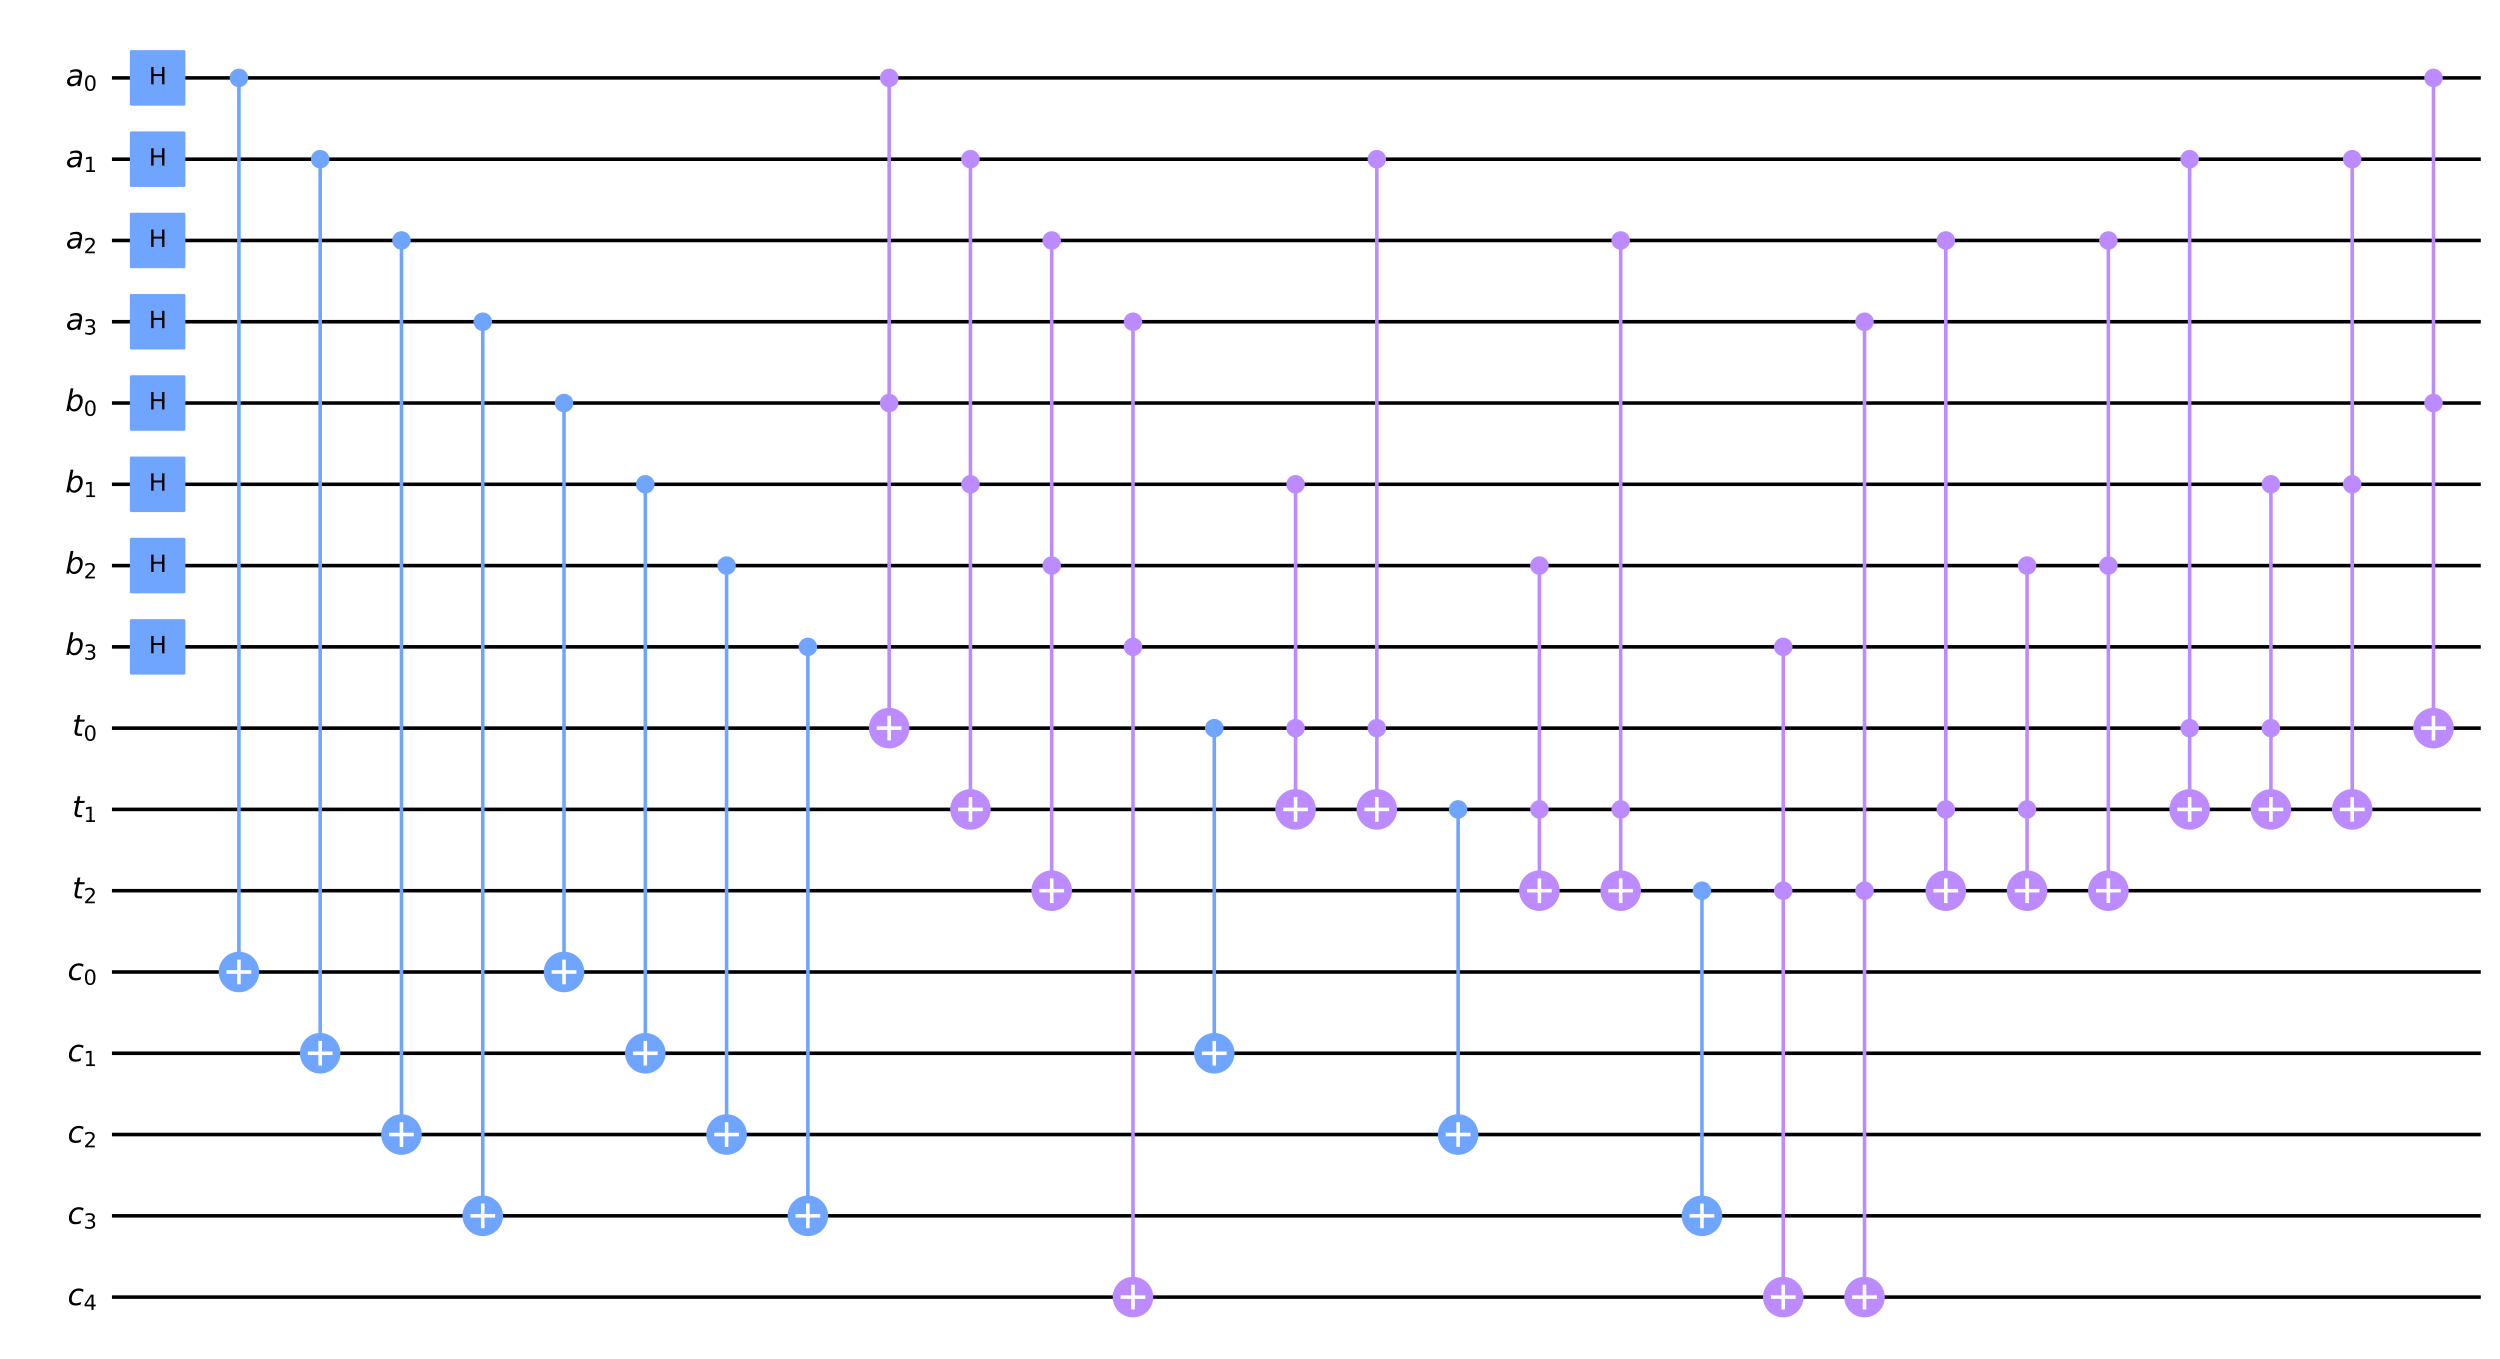 <?xml version="1.0" encoding="utf-8" standalone="no"?>
<!DOCTYPE svg PUBLIC "-//W3C//DTD SVG 1.1//EN"
  "http://www.w3.org/Graphics/SVG/1.1/DTD/svg11.dtd">
<svg height="759.796pt" version="1.1" viewBox="0 0 1397.97 759.796" width="1397.97pt" xmlns="http://www.w3.org/2000/svg" xmlns:xlink="http://www.w3.org/1999/xlink">
 <defs>
  <style type="text/css">*{stroke-linecap:butt;stroke-linejoin:round;}</style>
 </defs>
 <g id="figure_1">
  <g id="patch_1">
   <path d="M 0 759.796 
L 1397.97 759.796 
L 1397.97 -0 
L 0 -0 
z
" style="fill:#ffffff;"/>
  </g>
  <g id="axes_1">
   <g id="line2d_1">
    <path clip-path="url(#p8a7b75a34a)" d="M 63.601 43.561 
L 1386.225 43.561 
" style="fill:none;stroke:#000000;stroke-linecap:square;stroke-width:2;"/>
   </g>
   <g id="line2d_2">
    <path clip-path="url(#p8a7b75a34a)" d="M 63.601 89.012 
L 1386.225 89.012 
" style="fill:none;stroke:#000000;stroke-linecap:square;stroke-width:2;"/>
   </g>
   <g id="line2d_3">
    <path clip-path="url(#p8a7b75a34a)" d="M 63.601 134.463 
L 1386.225 134.463 
" style="fill:none;stroke:#000000;stroke-linecap:square;stroke-width:2;"/>
   </g>
   <g id="line2d_4">
    <path clip-path="url(#p8a7b75a34a)" d="M 63.601 179.914 
L 1386.225 179.914 
" style="fill:none;stroke:#000000;stroke-linecap:square;stroke-width:2;"/>
   </g>
   <g id="line2d_5">
    <path clip-path="url(#p8a7b75a34a)" d="M 63.601 225.365 
L 1386.225 225.365 
" style="fill:none;stroke:#000000;stroke-linecap:square;stroke-width:2;"/>
   </g>
   <g id="line2d_6">
    <path clip-path="url(#p8a7b75a34a)" d="M 63.601 270.816 
L 1386.225 270.816 
" style="fill:none;stroke:#000000;stroke-linecap:square;stroke-width:2;"/>
   </g>
   <g id="line2d_7">
    <path clip-path="url(#p8a7b75a34a)" d="M 63.601 316.267 
L 1386.225 316.267 
" style="fill:none;stroke:#000000;stroke-linecap:square;stroke-width:2;"/>
   </g>
   <g id="line2d_8">
    <path clip-path="url(#p8a7b75a34a)" d="M 63.601 361.718 
L 1386.225 361.718 
" style="fill:none;stroke:#000000;stroke-linecap:square;stroke-width:2;"/>
   </g>
   <g id="line2d_9">
    <path clip-path="url(#p8a7b75a34a)" d="M 63.601 407.169 
L 1386.225 407.169 
" style="fill:none;stroke:#000000;stroke-linecap:square;stroke-width:2;"/>
   </g>
   <g id="line2d_10">
    <path clip-path="url(#p8a7b75a34a)" d="M 63.601 452.62 
L 1386.225 452.62 
" style="fill:none;stroke:#000000;stroke-linecap:square;stroke-width:2;"/>
   </g>
   <g id="line2d_11">
    <path clip-path="url(#p8a7b75a34a)" d="M 63.601 498.071 
L 1386.225 498.071 
" style="fill:none;stroke:#000000;stroke-linecap:square;stroke-width:2;"/>
   </g>
   <g id="line2d_12">
    <path clip-path="url(#p8a7b75a34a)" d="M 63.601 543.522 
L 1386.225 543.522 
" style="fill:none;stroke:#000000;stroke-linecap:square;stroke-width:2;"/>
   </g>
   <g id="line2d_13">
    <path clip-path="url(#p8a7b75a34a)" d="M 63.601 588.973 
L 1386.225 588.973 
" style="fill:none;stroke:#000000;stroke-linecap:square;stroke-width:2;"/>
   </g>
   <g id="line2d_14">
    <path clip-path="url(#p8a7b75a34a)" d="M 63.601 634.424 
L 1386.225 634.424 
" style="fill:none;stroke:#000000;stroke-linecap:square;stroke-width:2;"/>
   </g>
   <g id="line2d_15">
    <path clip-path="url(#p8a7b75a34a)" d="M 63.601 679.875 
L 1386.225 679.875 
" style="fill:none;stroke:#000000;stroke-linecap:square;stroke-width:2;"/>
   </g>
   <g id="line2d_16">
    <path clip-path="url(#p8a7b75a34a)" d="M 63.601 725.326 
L 1386.225 725.326 
" style="fill:none;stroke:#000000;stroke-linecap:square;stroke-width:2;"/>
   </g>
   <g id="line2d_17">
    <path clip-path="url(#p8a7b75a34a)" d="M 133.595 543.522 
L 133.595 43.561 
" style="fill:none;stroke:#6fa4ff;stroke-linecap:square;stroke-width:2;"/>
   </g>
   <g id="line2d_18">
    <path clip-path="url(#p8a7b75a34a)" d="M 179.046 588.973 
L 179.046 89.012 
" style="fill:none;stroke:#6fa4ff;stroke-linecap:square;stroke-width:2;"/>
   </g>
   <g id="line2d_19">
    <path clip-path="url(#p8a7b75a34a)" d="M 224.497 634.424 
L 224.497 134.463 
" style="fill:none;stroke:#6fa4ff;stroke-linecap:square;stroke-width:2;"/>
   </g>
   <g id="line2d_20">
    <path clip-path="url(#p8a7b75a34a)" d="M 269.948 679.875 
L 269.948 179.914 
" style="fill:none;stroke:#6fa4ff;stroke-linecap:square;stroke-width:2;"/>
   </g>
   <g id="line2d_21">
    <path clip-path="url(#p8a7b75a34a)" d="M 315.399 543.522 
L 315.399 225.365 
" style="fill:none;stroke:#6fa4ff;stroke-linecap:square;stroke-width:2;"/>
   </g>
   <g id="line2d_22">
    <path clip-path="url(#p8a7b75a34a)" d="M 360.85 588.973 
L 360.85 270.816 
" style="fill:none;stroke:#6fa4ff;stroke-linecap:square;stroke-width:2;"/>
   </g>
   <g id="line2d_23">
    <path clip-path="url(#p8a7b75a34a)" d="M 406.301 634.424 
L 406.301 316.267 
" style="fill:none;stroke:#6fa4ff;stroke-linecap:square;stroke-width:2;"/>
   </g>
   <g id="line2d_24">
    <path clip-path="url(#p8a7b75a34a)" d="M 451.752 679.875 
L 451.752 361.718 
" style="fill:none;stroke:#6fa4ff;stroke-linecap:square;stroke-width:2;"/>
   </g>
   <g id="line2d_25">
    <path clip-path="url(#p8a7b75a34a)" d="M 497.203 407.169 
L 497.203 43.561 
" style="fill:none;stroke:#bb8bff;stroke-linecap:square;stroke-width:2;"/>
   </g>
   <g id="line2d_26">
    <path clip-path="url(#p8a7b75a34a)" d="M 542.654 452.62 
L 542.654 89.012 
" style="fill:none;stroke:#bb8bff;stroke-linecap:square;stroke-width:2;"/>
   </g>
   <g id="line2d_27">
    <path clip-path="url(#p8a7b75a34a)" d="M 588.105 498.071 
L 588.105 134.463 
" style="fill:none;stroke:#bb8bff;stroke-linecap:square;stroke-width:2;"/>
   </g>
   <g id="line2d_28">
    <path clip-path="url(#p8a7b75a34a)" d="M 633.556 725.326 
L 633.556 179.914 
" style="fill:none;stroke:#bb8bff;stroke-linecap:square;stroke-width:2;"/>
   </g>
   <g id="line2d_29">
    <path clip-path="url(#p8a7b75a34a)" d="M 679.007 588.973 
L 679.007 407.169 
" style="fill:none;stroke:#6fa4ff;stroke-linecap:square;stroke-width:2;"/>
   </g>
   <g id="line2d_30">
    <path clip-path="url(#p8a7b75a34a)" d="M 724.458 452.62 
L 724.458 270.816 
" style="fill:none;stroke:#bb8bff;stroke-linecap:square;stroke-width:2;"/>
   </g>
   <g id="line2d_31">
    <path clip-path="url(#p8a7b75a34a)" d="M 769.909 452.62 
L 769.909 89.012 
" style="fill:none;stroke:#bb8bff;stroke-linecap:square;stroke-width:2;"/>
   </g>
   <g id="line2d_32">
    <path clip-path="url(#p8a7b75a34a)" d="M 815.36 634.424 
L 815.36 452.62 
" style="fill:none;stroke:#6fa4ff;stroke-linecap:square;stroke-width:2;"/>
   </g>
   <g id="line2d_33">
    <path clip-path="url(#p8a7b75a34a)" d="M 860.811 498.071 
L 860.811 316.267 
" style="fill:none;stroke:#bb8bff;stroke-linecap:square;stroke-width:2;"/>
   </g>
   <g id="line2d_34">
    <path clip-path="url(#p8a7b75a34a)" d="M 906.262 498.071 
L 906.262 134.463 
" style="fill:none;stroke:#bb8bff;stroke-linecap:square;stroke-width:2;"/>
   </g>
   <g id="line2d_35">
    <path clip-path="url(#p8a7b75a34a)" d="M 951.713 679.875 
L 951.713 498.071 
" style="fill:none;stroke:#6fa4ff;stroke-linecap:square;stroke-width:2;"/>
   </g>
   <g id="line2d_36">
    <path clip-path="url(#p8a7b75a34a)" d="M 997.164 725.326 
L 997.164 361.718 
" style="fill:none;stroke:#bb8bff;stroke-linecap:square;stroke-width:2;"/>
   </g>
   <g id="line2d_37">
    <path clip-path="url(#p8a7b75a34a)" d="M 1042.615 725.326 
L 1042.615 179.914 
" style="fill:none;stroke:#bb8bff;stroke-linecap:square;stroke-width:2;"/>
   </g>
   <g id="line2d_38">
    <path clip-path="url(#p8a7b75a34a)" d="M 1088.066 498.071 
L 1088.066 134.463 
" style="fill:none;stroke:#bb8bff;stroke-linecap:square;stroke-width:2;"/>
   </g>
   <g id="line2d_39">
    <path clip-path="url(#p8a7b75a34a)" d="M 1133.517 498.071 
L 1133.517 316.267 
" style="fill:none;stroke:#bb8bff;stroke-linecap:square;stroke-width:2;"/>
   </g>
   <g id="line2d_40">
    <path clip-path="url(#p8a7b75a34a)" d="M 1178.968 498.071 
L 1178.968 134.463 
" style="fill:none;stroke:#bb8bff;stroke-linecap:square;stroke-width:2;"/>
   </g>
   <g id="line2d_41">
    <path clip-path="url(#p8a7b75a34a)" d="M 1224.419 452.62 
L 1224.419 89.012 
" style="fill:none;stroke:#bb8bff;stroke-linecap:square;stroke-width:2;"/>
   </g>
   <g id="line2d_42">
    <path clip-path="url(#p8a7b75a34a)" d="M 1269.87 452.62 
L 1269.87 270.816 
" style="fill:none;stroke:#bb8bff;stroke-linecap:square;stroke-width:2;"/>
   </g>
   <g id="line2d_43">
    <path clip-path="url(#p8a7b75a34a)" d="M 1315.321 452.62 
L 1315.321 89.012 
" style="fill:none;stroke:#bb8bff;stroke-linecap:square;stroke-width:2;"/>
   </g>
   <g id="line2d_44">
    <path clip-path="url(#p8a7b75a34a)" d="M 1360.772 407.169 
L 1360.772 43.561 
" style="fill:none;stroke:#bb8bff;stroke-linecap:square;stroke-width:2;"/>
   </g>
   <g id="patch_2">
    <path clip-path="url(#p8a7b75a34a)" d="M 73.373 58.332 
L 102.916 58.332 
L 102.916 28.789 
L 73.373 28.789 
z
" style="fill:#6fa4ff;stroke:#6fa4ff;stroke-linejoin:miter;stroke-width:1.5;"/>
   </g>
   <g id="patch_3">
    <path clip-path="url(#p8a7b75a34a)" d="M 73.373 103.783 
L 102.916 103.783 
L 102.916 74.24 
L 73.373 74.24 
z
" style="fill:#6fa4ff;stroke:#6fa4ff;stroke-linejoin:miter;stroke-width:1.5;"/>
   </g>
   <g id="patch_4">
    <path clip-path="url(#p8a7b75a34a)" d="M 73.373 149.234 
L 102.916 149.234 
L 102.916 119.691 
L 73.373 119.691 
z
" style="fill:#6fa4ff;stroke:#6fa4ff;stroke-linejoin:miter;stroke-width:1.5;"/>
   </g>
   <g id="patch_5">
    <path clip-path="url(#p8a7b75a34a)" d="M 73.373 194.685 
L 102.916 194.685 
L 102.916 165.142 
L 73.373 165.142 
z
" style="fill:#6fa4ff;stroke:#6fa4ff;stroke-linejoin:miter;stroke-width:1.5;"/>
   </g>
   <g id="patch_6">
    <path clip-path="url(#p8a7b75a34a)" d="M 73.373 240.136 
L 102.916 240.136 
L 102.916 210.593 
L 73.373 210.593 
z
" style="fill:#6fa4ff;stroke:#6fa4ff;stroke-linejoin:miter;stroke-width:1.5;"/>
   </g>
   <g id="patch_7">
    <path clip-path="url(#p8a7b75a34a)" d="M 73.373 285.587 
L 102.916 285.587 
L 102.916 256.044 
L 73.373 256.044 
z
" style="fill:#6fa4ff;stroke:#6fa4ff;stroke-linejoin:miter;stroke-width:1.5;"/>
   </g>
   <g id="patch_8">
    <path clip-path="url(#p8a7b75a34a)" d="M 73.373 331.038 
L 102.916 331.038 
L 102.916 301.495 
L 73.373 301.495 
z
" style="fill:#6fa4ff;stroke:#6fa4ff;stroke-linejoin:miter;stroke-width:1.5;"/>
   </g>
   <g id="patch_9">
    <path clip-path="url(#p8a7b75a34a)" d="M 73.373 376.489 
L 102.916 376.489 
L 102.916 346.946 
L 73.373 346.946 
z
" style="fill:#6fa4ff;stroke:#6fa4ff;stroke-linejoin:miter;stroke-width:1.5;"/>
   </g>
   <g id="patch_10">
    <path clip-path="url(#p8a7b75a34a)" d="M 133.595 47.992 
C 134.77 47.992 135.898 47.525 136.729 46.694 
C 137.56 45.863 138.027 44.736 138.027 43.561 
C 138.027 42.386 137.56 41.258 136.729 40.427 
C 135.898 39.596 134.77 39.129 133.595 39.129 
C 132.42 39.129 131.293 39.596 130.462 40.427 
C 129.631 41.258 129.164 42.386 129.164 43.561 
C 129.164 44.736 129.631 45.863 130.462 46.694 
C 131.293 47.525 132.42 47.992 133.595 47.992 
z
" style="fill:#6fa4ff;stroke:#6fa4ff;stroke-linejoin:miter;stroke-width:1.5;"/>
   </g>
   <g id="patch_11">
    <path clip-path="url(#p8a7b75a34a)" d="M 133.595 553.862 
C 136.337 553.862 138.968 552.772 140.907 550.833 
C 142.846 548.894 143.935 546.264 143.935 543.522 
C 143.935 540.78 142.846 538.149 140.907 536.21 
C 138.968 534.271 136.337 533.182 133.595 533.182 
C 130.853 533.182 128.223 534.271 126.284 536.21 
C 124.345 538.149 123.255 540.78 123.255 543.522 
C 123.255 546.264 124.345 548.894 126.284 550.833 
C 128.223 552.772 130.853 553.862 133.595 553.862 
z
" style="fill:#6fa4ff;stroke:#6fa4ff;stroke-linejoin:miter;stroke-width:2;"/>
   </g>
   <g id="patch_12">
    <path clip-path="url(#p8a7b75a34a)" d="M 179.046 93.443 
C 180.221 93.443 181.349 92.976 182.18 92.145 
C 183.011 91.314 183.478 90.187 183.478 89.012 
C 183.478 87.837 183.011 86.709 182.18 85.878 
C 181.349 85.047 180.221 84.58 179.046 84.58 
C 177.871 84.58 176.744 85.047 175.913 85.878 
C 175.082 86.709 174.615 87.837 174.615 89.012 
C 174.615 90.187 175.082 91.314 175.913 92.145 
C 176.744 92.976 177.871 93.443 179.046 93.443 
z
" style="fill:#6fa4ff;stroke:#6fa4ff;stroke-linejoin:miter;stroke-width:1.5;"/>
   </g>
   <g id="patch_13">
    <path clip-path="url(#p8a7b75a34a)" d="M 179.046 599.313 
C 181.788 599.313 184.419 598.223 186.358 596.284 
C 188.297 594.345 189.386 591.715 189.386 588.973 
C 189.386 586.231 188.297 583.6 186.358 581.661 
C 184.419 579.722 181.788 578.633 179.046 578.633 
C 176.304 578.633 173.674 579.722 171.735 581.661 
C 169.796 583.6 168.706 586.231 168.706 588.973 
C 168.706 591.715 169.796 594.345 171.735 596.284 
C 173.674 598.223 176.304 599.313 179.046 599.313 
z
" style="fill:#6fa4ff;stroke:#6fa4ff;stroke-linejoin:miter;stroke-width:2;"/>
   </g>
   <g id="patch_14">
    <path clip-path="url(#p8a7b75a34a)" d="M 224.497 138.894 
C 225.672 138.894 226.8 138.427 227.631 137.596 
C 228.462 136.765 228.929 135.638 228.929 134.463 
C 228.929 133.288 228.462 132.16 227.631 131.329 
C 226.8 130.498 225.672 130.031 224.497 130.031 
C 223.322 130.031 222.195 130.498 221.364 131.329 
C 220.533 132.16 220.066 133.288 220.066 134.463 
C 220.066 135.638 220.533 136.765 221.364 137.596 
C 222.195 138.427 223.322 138.894 224.497 138.894 
z
" style="fill:#6fa4ff;stroke:#6fa4ff;stroke-linejoin:miter;stroke-width:1.5;"/>
   </g>
   <g id="patch_15">
    <path clip-path="url(#p8a7b75a34a)" d="M 224.497 644.764 
C 227.239 644.764 229.87 643.674 231.809 641.735 
C 233.748 639.796 234.837 637.166 234.837 634.424 
C 234.837 631.682 233.748 629.051 231.809 627.112 
C 229.87 625.173 227.239 624.084 224.497 624.084 
C 221.755 624.084 219.125 625.173 217.186 627.112 
C 215.247 629.051 214.157 631.682 214.157 634.424 
C 214.157 637.166 215.247 639.796 217.186 641.735 
C 219.125 643.674 221.755 644.764 224.497 644.764 
z
" style="fill:#6fa4ff;stroke:#6fa4ff;stroke-linejoin:miter;stroke-width:2;"/>
   </g>
   <g id="patch_16">
    <path clip-path="url(#p8a7b75a34a)" d="M 269.948 184.345 
C 271.123 184.345 272.251 183.878 273.082 183.047 
C 273.913 182.216 274.38 181.089 274.38 179.914 
C 274.38 178.739 273.913 177.611 273.082 176.78 
C 272.251 175.949 271.123 175.482 269.948 175.482 
C 268.773 175.482 267.646 175.949 266.815 176.78 
C 265.984 177.611 265.517 178.739 265.517 179.914 
C 265.517 181.089 265.984 182.216 266.815 183.047 
C 267.646 183.878 268.773 184.345 269.948 184.345 
z
" style="fill:#6fa4ff;stroke:#6fa4ff;stroke-linejoin:miter;stroke-width:1.5;"/>
   </g>
   <g id="patch_17">
    <path clip-path="url(#p8a7b75a34a)" d="M 269.948 690.215 
C 272.69 690.215 275.321 689.125 277.26 687.186 
C 279.199 685.247 280.288 682.617 280.288 679.875 
C 280.288 677.133 279.199 674.502 277.26 672.563 
C 275.321 670.624 272.69 669.535 269.948 669.535 
C 267.206 669.535 264.576 670.624 262.637 672.563 
C 260.698 674.502 259.608 677.133 259.608 679.875 
C 259.608 682.617 260.698 685.247 262.637 687.186 
C 264.576 689.125 267.206 690.215 269.948 690.215 
z
" style="fill:#6fa4ff;stroke:#6fa4ff;stroke-linejoin:miter;stroke-width:2;"/>
   </g>
   <g id="patch_18">
    <path clip-path="url(#p8a7b75a34a)" d="M 315.399 229.796 
C 316.574 229.796 317.702 229.329 318.533 228.498 
C 319.364 227.667 319.831 226.54 319.831 225.365 
C 319.831 224.19 319.364 223.062 318.533 222.231 
C 317.702 221.4 316.574 220.933 315.399 220.933 
C 314.224 220.933 313.097 221.4 312.266 222.231 
C 311.435 223.062 310.968 224.19 310.968 225.365 
C 310.968 226.54 311.435 227.667 312.266 228.498 
C 313.097 229.329 314.224 229.796 315.399 229.796 
z
" style="fill:#6fa4ff;stroke:#6fa4ff;stroke-linejoin:miter;stroke-width:1.5;"/>
   </g>
   <g id="patch_19">
    <path clip-path="url(#p8a7b75a34a)" d="M 315.399 553.862 
C 318.141 553.862 320.772 552.772 322.711 550.833 
C 324.65 548.894 325.739 546.264 325.739 543.522 
C 325.739 540.78 324.65 538.149 322.711 536.21 
C 320.772 534.271 318.141 533.182 315.399 533.182 
C 312.657 533.182 310.027 534.271 308.088 536.21 
C 306.149 538.149 305.059 540.78 305.059 543.522 
C 305.059 546.264 306.149 548.894 308.088 550.833 
C 310.027 552.772 312.657 553.862 315.399 553.862 
z
" style="fill:#6fa4ff;stroke:#6fa4ff;stroke-linejoin:miter;stroke-width:2;"/>
   </g>
   <g id="patch_20">
    <path clip-path="url(#p8a7b75a34a)" d="M 360.85 275.247 
C 362.025 275.247 363.153 274.78 363.984 273.949 
C 364.815 273.118 365.282 271.991 365.282 270.816 
C 365.282 269.641 364.815 268.513 363.984 267.682 
C 363.153 266.851 362.025 266.384 360.85 266.384 
C 359.675 266.384 358.548 266.851 357.717 267.682 
C 356.886 268.513 356.419 269.641 356.419 270.816 
C 356.419 271.991 356.886 273.118 357.717 273.949 
C 358.548 274.78 359.675 275.247 360.85 275.247 
z
" style="fill:#6fa4ff;stroke:#6fa4ff;stroke-linejoin:miter;stroke-width:1.5;"/>
   </g>
   <g id="patch_21">
    <path clip-path="url(#p8a7b75a34a)" d="M 360.85 599.313 
C 363.592 599.313 366.223 598.223 368.162 596.284 
C 370.101 594.345 371.19 591.715 371.19 588.973 
C 371.19 586.231 370.101 583.6 368.162 581.661 
C 366.223 579.722 363.592 578.633 360.85 578.633 
C 358.108 578.633 355.478 579.722 353.539 581.661 
C 351.6 583.6 350.51 586.231 350.51 588.973 
C 350.51 591.715 351.6 594.345 353.539 596.284 
C 355.478 598.223 358.108 599.313 360.85 599.313 
z
" style="fill:#6fa4ff;stroke:#6fa4ff;stroke-linejoin:miter;stroke-width:2;"/>
   </g>
   <g id="patch_22">
    <path clip-path="url(#p8a7b75a34a)" d="M 406.301 320.698 
C 407.476 320.698 408.604 320.231 409.435 319.4 
C 410.266 318.569 410.733 317.442 410.733 316.267 
C 410.733 315.092 410.266 313.964 409.435 313.133 
C 408.604 312.302 407.476 311.835 406.301 311.835 
C 405.126 311.835 403.999 312.302 403.168 313.133 
C 402.337 313.964 401.87 315.092 401.87 316.267 
C 401.87 317.442 402.337 318.569 403.168 319.4 
C 403.999 320.231 405.126 320.698 406.301 320.698 
z
" style="fill:#6fa4ff;stroke:#6fa4ff;stroke-linejoin:miter;stroke-width:1.5;"/>
   </g>
   <g id="patch_23">
    <path clip-path="url(#p8a7b75a34a)" d="M 406.301 644.764 
C 409.043 644.764 411.674 643.674 413.613 641.735 
C 415.552 639.796 416.641 637.166 416.641 634.424 
C 416.641 631.682 415.552 629.051 413.613 627.112 
C 411.674 625.173 409.043 624.084 406.301 624.084 
C 403.559 624.084 400.929 625.173 398.99 627.112 
C 397.051 629.051 395.961 631.682 395.961 634.424 
C 395.961 637.166 397.051 639.796 398.99 641.735 
C 400.929 643.674 403.559 644.764 406.301 644.764 
z
" style="fill:#6fa4ff;stroke:#6fa4ff;stroke-linejoin:miter;stroke-width:2;"/>
   </g>
   <g id="patch_24">
    <path clip-path="url(#p8a7b75a34a)" d="M 451.752 366.149 
C 452.927 366.149 454.055 365.682 454.886 364.851 
C 455.717 364.02 456.184 362.893 456.184 361.718 
C 456.184 360.543 455.717 359.415 454.886 358.584 
C 454.055 357.753 452.927 357.286 451.752 357.286 
C 450.577 357.286 449.45 357.753 448.619 358.584 
C 447.788 359.415 447.321 360.543 447.321 361.718 
C 447.321 362.893 447.788 364.02 448.619 364.851 
C 449.45 365.682 450.577 366.149 451.752 366.149 
z
" style="fill:#6fa4ff;stroke:#6fa4ff;stroke-linejoin:miter;stroke-width:1.5;"/>
   </g>
   <g id="patch_25">
    <path clip-path="url(#p8a7b75a34a)" d="M 451.752 690.215 
C 454.494 690.215 457.125 689.125 459.064 687.186 
C 461.003 685.247 462.092 682.617 462.092 679.875 
C 462.092 677.133 461.003 674.502 459.064 672.563 
C 457.125 670.624 454.494 669.535 451.752 669.535 
C 449.01 669.535 446.38 670.624 444.441 672.563 
C 442.502 674.502 441.412 677.133 441.412 679.875 
C 441.412 682.617 442.502 685.247 444.441 687.186 
C 446.38 689.125 449.01 690.215 451.752 690.215 
z
" style="fill:#6fa4ff;stroke:#6fa4ff;stroke-linejoin:miter;stroke-width:2;"/>
   </g>
   <g id="patch_26">
    <path clip-path="url(#p8a7b75a34a)" d="M 497.203 47.992 
C 498.378 47.992 499.506 47.525 500.337 46.694 
C 501.168 45.863 501.635 44.736 501.635 43.561 
C 501.635 42.386 501.168 41.258 500.337 40.427 
C 499.506 39.596 498.378 39.129 497.203 39.129 
C 496.028 39.129 494.901 39.596 494.07 40.427 
C 493.239 41.258 492.772 42.386 492.772 43.561 
C 492.772 44.736 493.239 45.863 494.07 46.694 
C 494.901 47.525 496.028 47.992 497.203 47.992 
z
" style="fill:#bb8bff;stroke:#bb8bff;stroke-linejoin:miter;stroke-width:1.5;"/>
   </g>
   <g id="patch_27">
    <path clip-path="url(#p8a7b75a34a)" d="M 497.203 229.796 
C 498.378 229.796 499.506 229.329 500.337 228.498 
C 501.168 227.667 501.635 226.54 501.635 225.365 
C 501.635 224.19 501.168 223.062 500.337 222.231 
C 499.506 221.4 498.378 220.933 497.203 220.933 
C 496.028 220.933 494.901 221.4 494.07 222.231 
C 493.239 223.062 492.772 224.19 492.772 225.365 
C 492.772 226.54 493.239 227.667 494.07 228.498 
C 494.901 229.329 496.028 229.796 497.203 229.796 
z
" style="fill:#bb8bff;stroke:#bb8bff;stroke-linejoin:miter;stroke-width:1.5;"/>
   </g>
   <g id="patch_28">
    <path clip-path="url(#p8a7b75a34a)" d="M 497.203 417.509 
C 499.945 417.509 502.576 416.419 504.515 414.48 
C 506.454 412.541 507.543 409.911 507.543 407.169 
C 507.543 404.427 506.454 401.796 504.515 399.857 
C 502.576 397.918 499.945 396.829 497.203 396.829 
C 494.461 396.829 491.831 397.918 489.892 399.857 
C 487.953 401.796 486.863 404.427 486.863 407.169 
C 486.863 409.911 487.953 412.541 489.892 414.48 
C 491.831 416.419 494.461 417.509 497.203 417.509 
z
" style="fill:#bb8bff;stroke:#bb8bff;stroke-linejoin:miter;stroke-width:2;"/>
   </g>
   <g id="patch_29">
    <path clip-path="url(#p8a7b75a34a)" d="M 542.654 93.443 
C 543.829 93.443 544.957 92.976 545.788 92.145 
C 546.619 91.314 547.086 90.187 547.086 89.012 
C 547.086 87.837 546.619 86.709 545.788 85.878 
C 544.957 85.047 543.829 84.58 542.654 84.58 
C 541.479 84.58 540.352 85.047 539.521 85.878 
C 538.69 86.709 538.223 87.837 538.223 89.012 
C 538.223 90.187 538.69 91.314 539.521 92.145 
C 540.352 92.976 541.479 93.443 542.654 93.443 
z
" style="fill:#bb8bff;stroke:#bb8bff;stroke-linejoin:miter;stroke-width:1.5;"/>
   </g>
   <g id="patch_30">
    <path clip-path="url(#p8a7b75a34a)" d="M 542.654 275.247 
C 543.829 275.247 544.957 274.78 545.788 273.949 
C 546.619 273.118 547.086 271.991 547.086 270.816 
C 547.086 269.641 546.619 268.513 545.788 267.682 
C 544.957 266.851 543.829 266.384 542.654 266.384 
C 541.479 266.384 540.352 266.851 539.521 267.682 
C 538.69 268.513 538.223 269.641 538.223 270.816 
C 538.223 271.991 538.69 273.118 539.521 273.949 
C 540.352 274.78 541.479 275.247 542.654 275.247 
z
" style="fill:#bb8bff;stroke:#bb8bff;stroke-linejoin:miter;stroke-width:1.5;"/>
   </g>
   <g id="patch_31">
    <path clip-path="url(#p8a7b75a34a)" d="M 542.654 462.96 
C 545.396 462.96 548.027 461.87 549.966 459.931 
C 551.905 457.992 552.994 455.362 552.994 452.62 
C 552.994 449.878 551.905 447.247 549.966 445.308 
C 548.027 443.369 545.396 442.28 542.654 442.28 
C 539.912 442.28 537.282 443.369 535.343 445.308 
C 533.404 447.247 532.314 449.878 532.314 452.62 
C 532.314 455.362 533.404 457.992 535.343 459.931 
C 537.282 461.87 539.912 462.96 542.654 462.96 
z
" style="fill:#bb8bff;stroke:#bb8bff;stroke-linejoin:miter;stroke-width:2;"/>
   </g>
   <g id="patch_32">
    <path clip-path="url(#p8a7b75a34a)" d="M 588.105 138.894 
C 589.28 138.894 590.408 138.427 591.239 137.596 
C 592.07 136.765 592.537 135.638 592.537 134.463 
C 592.537 133.288 592.07 132.16 591.239 131.329 
C 590.408 130.498 589.28 130.031 588.105 130.031 
C 586.93 130.031 585.803 130.498 584.972 131.329 
C 584.141 132.16 583.674 133.288 583.674 134.463 
C 583.674 135.638 584.141 136.765 584.972 137.596 
C 585.803 138.427 586.93 138.894 588.105 138.894 
z
" style="fill:#bb8bff;stroke:#bb8bff;stroke-linejoin:miter;stroke-width:1.5;"/>
   </g>
   <g id="patch_33">
    <path clip-path="url(#p8a7b75a34a)" d="M 588.105 320.698 
C 589.28 320.698 590.408 320.231 591.239 319.4 
C 592.07 318.569 592.537 317.442 592.537 316.267 
C 592.537 315.092 592.07 313.964 591.239 313.133 
C 590.408 312.302 589.28 311.835 588.105 311.835 
C 586.93 311.835 585.803 312.302 584.972 313.133 
C 584.141 313.964 583.674 315.092 583.674 316.267 
C 583.674 317.442 584.141 318.569 584.972 319.4 
C 585.803 320.231 586.93 320.698 588.105 320.698 
z
" style="fill:#bb8bff;stroke:#bb8bff;stroke-linejoin:miter;stroke-width:1.5;"/>
   </g>
   <g id="patch_34">
    <path clip-path="url(#p8a7b75a34a)" d="M 588.105 508.411 
C 590.847 508.411 593.478 507.321 595.417 505.382 
C 597.356 503.443 598.445 500.813 598.445 498.071 
C 598.445 495.329 597.356 492.698 595.417 490.759 
C 593.478 488.82 590.847 487.731 588.105 487.731 
C 585.363 487.731 582.733 488.82 580.794 490.759 
C 578.855 492.698 577.765 495.329 577.765 498.071 
C 577.765 500.813 578.855 503.443 580.794 505.382 
C 582.733 507.321 585.363 508.411 588.105 508.411 
z
" style="fill:#bb8bff;stroke:#bb8bff;stroke-linejoin:miter;stroke-width:2;"/>
   </g>
   <g id="patch_35">
    <path clip-path="url(#p8a7b75a34a)" d="M 633.556 184.345 
C 634.731 184.345 635.859 183.878 636.69 183.047 
C 637.521 182.216 637.988 181.089 637.988 179.914 
C 637.988 178.739 637.521 177.611 636.69 176.78 
C 635.859 175.949 634.731 175.482 633.556 175.482 
C 632.381 175.482 631.254 175.949 630.423 176.78 
C 629.592 177.611 629.125 178.739 629.125 179.914 
C 629.125 181.089 629.592 182.216 630.423 183.047 
C 631.254 183.878 632.381 184.345 633.556 184.345 
z
" style="fill:#bb8bff;stroke:#bb8bff;stroke-linejoin:miter;stroke-width:1.5;"/>
   </g>
   <g id="patch_36">
    <path clip-path="url(#p8a7b75a34a)" d="M 633.556 366.149 
C 634.731 366.149 635.859 365.682 636.69 364.851 
C 637.521 364.02 637.988 362.893 637.988 361.718 
C 637.988 360.543 637.521 359.415 636.69 358.584 
C 635.859 357.753 634.731 357.286 633.556 357.286 
C 632.381 357.286 631.254 357.753 630.423 358.584 
C 629.592 359.415 629.125 360.543 629.125 361.718 
C 629.125 362.893 629.592 364.02 630.423 364.851 
C 631.254 365.682 632.381 366.149 633.556 366.149 
z
" style="fill:#bb8bff;stroke:#bb8bff;stroke-linejoin:miter;stroke-width:1.5;"/>
   </g>
   <g id="patch_37">
    <path clip-path="url(#p8a7b75a34a)" d="M 633.556 735.666 
C 636.298 735.666 638.929 734.576 640.868 732.637 
C 642.807 730.698 643.896 728.068 643.896 725.326 
C 643.896 722.584 642.807 719.953 640.868 718.014 
C 638.929 716.075 636.298 714.986 633.556 714.986 
C 630.814 714.986 628.184 716.075 626.245 718.014 
C 624.306 719.953 623.216 722.584 623.216 725.326 
C 623.216 728.068 624.306 730.698 626.245 732.637 
C 628.184 734.576 630.814 735.666 633.556 735.666 
z
" style="fill:#bb8bff;stroke:#bb8bff;stroke-linejoin:miter;stroke-width:2;"/>
   </g>
   <g id="patch_38">
    <path clip-path="url(#p8a7b75a34a)" d="M 679.007 411.6 
C 680.182 411.6 681.31 411.133 682.141 410.302 
C 682.972 409.471 683.439 408.344 683.439 407.169 
C 683.439 405.994 682.972 404.866 682.141 404.035 
C 681.31 403.204 680.182 402.737 679.007 402.737 
C 677.832 402.737 676.705 403.204 675.874 404.035 
C 675.043 404.866 674.576 405.994 674.576 407.169 
C 674.576 408.344 675.043 409.471 675.874 410.302 
C 676.705 411.133 677.832 411.6 679.007 411.6 
z
" style="fill:#6fa4ff;stroke:#6fa4ff;stroke-linejoin:miter;stroke-width:1.5;"/>
   </g>
   <g id="patch_39">
    <path clip-path="url(#p8a7b75a34a)" d="M 679.007 599.313 
C 681.749 599.313 684.38 598.223 686.319 596.284 
C 688.258 594.345 689.347 591.715 689.347 588.973 
C 689.347 586.231 688.258 583.6 686.319 581.661 
C 684.38 579.722 681.749 578.633 679.007 578.633 
C 676.265 578.633 673.635 579.722 671.696 581.661 
C 669.757 583.6 668.667 586.231 668.667 588.973 
C 668.667 591.715 669.757 594.345 671.696 596.284 
C 673.635 598.223 676.265 599.313 679.007 599.313 
z
" style="fill:#6fa4ff;stroke:#6fa4ff;stroke-linejoin:miter;stroke-width:2;"/>
   </g>
   <g id="patch_40">
    <path clip-path="url(#p8a7b75a34a)" d="M 724.458 275.247 
C 725.633 275.247 726.761 274.78 727.592 273.949 
C 728.423 273.118 728.89 271.991 728.89 270.816 
C 728.89 269.641 728.423 268.513 727.592 267.682 
C 726.761 266.851 725.633 266.384 724.458 266.384 
C 723.283 266.384 722.156 266.851 721.325 267.682 
C 720.494 268.513 720.027 269.641 720.027 270.816 
C 720.027 271.991 720.494 273.118 721.325 273.949 
C 722.156 274.78 723.283 275.247 724.458 275.247 
z
" style="fill:#bb8bff;stroke:#bb8bff;stroke-linejoin:miter;stroke-width:1.5;"/>
   </g>
   <g id="patch_41">
    <path clip-path="url(#p8a7b75a34a)" d="M 724.458 411.6 
C 725.633 411.6 726.761 411.133 727.592 410.302 
C 728.423 409.471 728.89 408.344 728.89 407.169 
C 728.89 405.994 728.423 404.866 727.592 404.035 
C 726.761 403.204 725.633 402.737 724.458 402.737 
C 723.283 402.737 722.156 403.204 721.325 404.035 
C 720.494 404.866 720.027 405.994 720.027 407.169 
C 720.027 408.344 720.494 409.471 721.325 410.302 
C 722.156 411.133 723.283 411.6 724.458 411.6 
z
" style="fill:#bb8bff;stroke:#bb8bff;stroke-linejoin:miter;stroke-width:1.5;"/>
   </g>
   <g id="patch_42">
    <path clip-path="url(#p8a7b75a34a)" d="M 724.458 462.96 
C 727.2 462.96 729.831 461.87 731.77 459.931 
C 733.709 457.992 734.798 455.362 734.798 452.62 
C 734.798 449.878 733.709 447.247 731.77 445.308 
C 729.831 443.369 727.2 442.28 724.458 442.28 
C 721.716 442.28 719.086 443.369 717.147 445.308 
C 715.208 447.247 714.118 449.878 714.118 452.62 
C 714.118 455.362 715.208 457.992 717.147 459.931 
C 719.086 461.87 721.716 462.96 724.458 462.96 
z
" style="fill:#bb8bff;stroke:#bb8bff;stroke-linejoin:miter;stroke-width:2;"/>
   </g>
   <g id="patch_43">
    <path clip-path="url(#p8a7b75a34a)" d="M 769.909 411.6 
C 771.084 411.6 772.212 411.133 773.043 410.302 
C 773.874 409.471 774.341 408.344 774.341 407.169 
C 774.341 405.994 773.874 404.866 773.043 404.035 
C 772.212 403.204 771.084 402.737 769.909 402.737 
C 768.734 402.737 767.607 403.204 766.776 404.035 
C 765.945 404.866 765.478 405.994 765.478 407.169 
C 765.478 408.344 765.945 409.471 766.776 410.302 
C 767.607 411.133 768.734 411.6 769.909 411.6 
z
" style="fill:#bb8bff;stroke:#bb8bff;stroke-linejoin:miter;stroke-width:1.5;"/>
   </g>
   <g id="patch_44">
    <path clip-path="url(#p8a7b75a34a)" d="M 769.909 93.443 
C 771.084 93.443 772.212 92.976 773.043 92.145 
C 773.874 91.314 774.341 90.187 774.341 89.012 
C 774.341 87.837 773.874 86.709 773.043 85.878 
C 772.212 85.047 771.084 84.58 769.909 84.58 
C 768.734 84.58 767.607 85.047 766.776 85.878 
C 765.945 86.709 765.478 87.837 765.478 89.012 
C 765.478 90.187 765.945 91.314 766.776 92.145 
C 767.607 92.976 768.734 93.443 769.909 93.443 
z
" style="fill:#bb8bff;stroke:#bb8bff;stroke-linejoin:miter;stroke-width:1.5;"/>
   </g>
   <g id="patch_45">
    <path clip-path="url(#p8a7b75a34a)" d="M 769.909 462.96 
C 772.651 462.96 775.282 461.87 777.221 459.931 
C 779.16 457.992 780.249 455.362 780.249 452.62 
C 780.249 449.878 779.16 447.247 777.221 445.308 
C 775.282 443.369 772.651 442.28 769.909 442.28 
C 767.167 442.28 764.537 443.369 762.598 445.308 
C 760.659 447.247 759.569 449.878 759.569 452.62 
C 759.569 455.362 760.659 457.992 762.598 459.931 
C 764.537 461.87 767.167 462.96 769.909 462.96 
z
" style="fill:#bb8bff;stroke:#bb8bff;stroke-linejoin:miter;stroke-width:2;"/>
   </g>
   <g id="patch_46">
    <path clip-path="url(#p8a7b75a34a)" d="M 815.36 457.051 
C 816.535 457.051 817.663 456.584 818.494 455.753 
C 819.325 454.922 819.792 453.795 819.792 452.62 
C 819.792 451.445 819.325 450.317 818.494 449.486 
C 817.663 448.655 816.535 448.188 815.36 448.188 
C 814.185 448.188 813.058 448.655 812.227 449.486 
C 811.396 450.317 810.929 451.445 810.929 452.62 
C 810.929 453.795 811.396 454.922 812.227 455.753 
C 813.058 456.584 814.185 457.051 815.36 457.051 
z
" style="fill:#6fa4ff;stroke:#6fa4ff;stroke-linejoin:miter;stroke-width:1.5;"/>
   </g>
   <g id="patch_47">
    <path clip-path="url(#p8a7b75a34a)" d="M 815.36 644.764 
C 818.102 644.764 820.733 643.674 822.672 641.735 
C 824.611 639.796 825.7 637.166 825.7 634.424 
C 825.7 631.682 824.611 629.051 822.672 627.112 
C 820.733 625.173 818.102 624.084 815.36 624.084 
C 812.618 624.084 809.988 625.173 808.049 627.112 
C 806.11 629.051 805.02 631.682 805.02 634.424 
C 805.02 637.166 806.11 639.796 808.049 641.735 
C 809.988 643.674 812.618 644.764 815.36 644.764 
z
" style="fill:#6fa4ff;stroke:#6fa4ff;stroke-linejoin:miter;stroke-width:2;"/>
   </g>
   <g id="patch_48">
    <path clip-path="url(#p8a7b75a34a)" d="M 860.811 320.698 
C 861.986 320.698 863.114 320.231 863.945 319.4 
C 864.776 318.569 865.243 317.442 865.243 316.267 
C 865.243 315.092 864.776 313.964 863.945 313.133 
C 863.114 312.302 861.986 311.835 860.811 311.835 
C 859.636 311.835 858.509 312.302 857.678 313.133 
C 856.847 313.964 856.38 315.092 856.38 316.267 
C 856.38 317.442 856.847 318.569 857.678 319.4 
C 858.509 320.231 859.636 320.698 860.811 320.698 
z
" style="fill:#bb8bff;stroke:#bb8bff;stroke-linejoin:miter;stroke-width:1.5;"/>
   </g>
   <g id="patch_49">
    <path clip-path="url(#p8a7b75a34a)" d="M 860.811 457.051 
C 861.986 457.051 863.114 456.584 863.945 455.753 
C 864.776 454.922 865.243 453.795 865.243 452.62 
C 865.243 451.445 864.776 450.317 863.945 449.486 
C 863.114 448.655 861.986 448.188 860.811 448.188 
C 859.636 448.188 858.509 448.655 857.678 449.486 
C 856.847 450.317 856.38 451.445 856.38 452.62 
C 856.38 453.795 856.847 454.922 857.678 455.753 
C 858.509 456.584 859.636 457.051 860.811 457.051 
z
" style="fill:#bb8bff;stroke:#bb8bff;stroke-linejoin:miter;stroke-width:1.5;"/>
   </g>
   <g id="patch_50">
    <path clip-path="url(#p8a7b75a34a)" d="M 860.811 508.411 
C 863.553 508.411 866.184 507.321 868.123 505.382 
C 870.062 503.443 871.151 500.813 871.151 498.071 
C 871.151 495.329 870.062 492.698 868.123 490.759 
C 866.184 488.82 863.553 487.731 860.811 487.731 
C 858.069 487.731 855.439 488.82 853.5 490.759 
C 851.561 492.698 850.471 495.329 850.471 498.071 
C 850.471 500.813 851.561 503.443 853.5 505.382 
C 855.439 507.321 858.069 508.411 860.811 508.411 
z
" style="fill:#bb8bff;stroke:#bb8bff;stroke-linejoin:miter;stroke-width:2;"/>
   </g>
   <g id="patch_51">
    <path clip-path="url(#p8a7b75a34a)" d="M 906.262 457.051 
C 907.437 457.051 908.565 456.584 909.396 455.753 
C 910.227 454.922 910.694 453.795 910.694 452.62 
C 910.694 451.445 910.227 450.317 909.396 449.486 
C 908.565 448.655 907.437 448.188 906.262 448.188 
C 905.087 448.188 903.96 448.655 903.129 449.486 
C 902.298 450.317 901.831 451.445 901.831 452.62 
C 901.831 453.795 902.298 454.922 903.129 455.753 
C 903.96 456.584 905.087 457.051 906.262 457.051 
z
" style="fill:#bb8bff;stroke:#bb8bff;stroke-linejoin:miter;stroke-width:1.5;"/>
   </g>
   <g id="patch_52">
    <path clip-path="url(#p8a7b75a34a)" d="M 906.262 138.894 
C 907.437 138.894 908.565 138.427 909.396 137.596 
C 910.227 136.765 910.694 135.638 910.694 134.463 
C 910.694 133.288 910.227 132.16 909.396 131.329 
C 908.565 130.498 907.437 130.031 906.262 130.031 
C 905.087 130.031 903.96 130.498 903.129 131.329 
C 902.298 132.16 901.831 133.288 901.831 134.463 
C 901.831 135.638 902.298 136.765 903.129 137.596 
C 903.96 138.427 905.087 138.894 906.262 138.894 
z
" style="fill:#bb8bff;stroke:#bb8bff;stroke-linejoin:miter;stroke-width:1.5;"/>
   </g>
   <g id="patch_53">
    <path clip-path="url(#p8a7b75a34a)" d="M 906.262 508.411 
C 909.004 508.411 911.635 507.321 913.574 505.382 
C 915.513 503.443 916.602 500.813 916.602 498.071 
C 916.602 495.329 915.513 492.698 913.574 490.759 
C 911.635 488.82 909.004 487.731 906.262 487.731 
C 903.52 487.731 900.89 488.82 898.951 490.759 
C 897.012 492.698 895.922 495.329 895.922 498.071 
C 895.922 500.813 897.012 503.443 898.951 505.382 
C 900.89 507.321 903.52 508.411 906.262 508.411 
z
" style="fill:#bb8bff;stroke:#bb8bff;stroke-linejoin:miter;stroke-width:2;"/>
   </g>
   <g id="patch_54">
    <path clip-path="url(#p8a7b75a34a)" d="M 951.713 502.502 
C 952.888 502.502 954.016 502.035 954.847 501.204 
C 955.678 500.373 956.145 499.246 956.145 498.071 
C 956.145 496.896 955.678 495.768 954.847 494.937 
C 954.016 494.106 952.888 493.639 951.713 493.639 
C 950.538 493.639 949.411 494.106 948.58 494.937 
C 947.749 495.768 947.282 496.896 947.282 498.071 
C 947.282 499.246 947.749 500.373 948.58 501.204 
C 949.411 502.035 950.538 502.502 951.713 502.502 
z
" style="fill:#6fa4ff;stroke:#6fa4ff;stroke-linejoin:miter;stroke-width:1.5;"/>
   </g>
   <g id="patch_55">
    <path clip-path="url(#p8a7b75a34a)" d="M 951.713 690.215 
C 954.455 690.215 957.086 689.125 959.025 687.186 
C 960.964 685.247 962.053 682.617 962.053 679.875 
C 962.053 677.133 960.964 674.502 959.025 672.563 
C 957.086 670.624 954.455 669.535 951.713 669.535 
C 948.971 669.535 946.341 670.624 944.402 672.563 
C 942.463 674.502 941.373 677.133 941.373 679.875 
C 941.373 682.617 942.463 685.247 944.402 687.186 
C 946.341 689.125 948.971 690.215 951.713 690.215 
z
" style="fill:#6fa4ff;stroke:#6fa4ff;stroke-linejoin:miter;stroke-width:2;"/>
   </g>
   <g id="patch_56">
    <path clip-path="url(#p8a7b75a34a)" d="M 997.164 366.149 
C 998.339 366.149 999.467 365.682 1000.298 364.851 
C 1001.129 364.02 1001.596 362.893 1001.596 361.718 
C 1001.596 360.543 1001.129 359.415 1000.298 358.584 
C 999.467 357.753 998.339 357.286 997.164 357.286 
C 995.989 357.286 994.862 357.753 994.031 358.584 
C 993.2 359.415 992.733 360.543 992.733 361.718 
C 992.733 362.893 993.2 364.02 994.031 364.851 
C 994.862 365.682 995.989 366.149 997.164 366.149 
z
" style="fill:#bb8bff;stroke:#bb8bff;stroke-linejoin:miter;stroke-width:1.5;"/>
   </g>
   <g id="patch_57">
    <path clip-path="url(#p8a7b75a34a)" d="M 997.164 502.502 
C 998.339 502.502 999.467 502.035 1000.298 501.204 
C 1001.129 500.373 1001.596 499.246 1001.596 498.071 
C 1001.596 496.896 1001.129 495.768 1000.298 494.937 
C 999.467 494.106 998.339 493.639 997.164 493.639 
C 995.989 493.639 994.862 494.106 994.031 494.937 
C 993.2 495.768 992.733 496.896 992.733 498.071 
C 992.733 499.246 993.2 500.373 994.031 501.204 
C 994.862 502.035 995.989 502.502 997.164 502.502 
z
" style="fill:#bb8bff;stroke:#bb8bff;stroke-linejoin:miter;stroke-width:1.5;"/>
   </g>
   <g id="patch_58">
    <path clip-path="url(#p8a7b75a34a)" d="M 997.164 735.666 
C 999.906 735.666 1002.537 734.576 1004.476 732.637 
C 1006.415 730.698 1007.504 728.068 1007.504 725.326 
C 1007.504 722.584 1006.415 719.953 1004.476 718.014 
C 1002.537 716.075 999.906 714.986 997.164 714.986 
C 994.422 714.986 991.792 716.075 989.853 718.014 
C 987.914 719.953 986.824 722.584 986.824 725.326 
C 986.824 728.068 987.914 730.698 989.853 732.637 
C 991.792 734.576 994.422 735.666 997.164 735.666 
z
" style="fill:#bb8bff;stroke:#bb8bff;stroke-linejoin:miter;stroke-width:2;"/>
   </g>
   <g id="patch_59">
    <path clip-path="url(#p8a7b75a34a)" d="M 1042.615 502.502 
C 1043.79 502.502 1044.918 502.035 1045.749 501.204 
C 1046.58 500.373 1047.047 499.246 1047.047 498.071 
C 1047.047 496.896 1046.58 495.768 1045.749 494.937 
C 1044.918 494.106 1043.79 493.639 1042.615 493.639 
C 1041.44 493.639 1040.313 494.106 1039.482 494.937 
C 1038.651 495.768 1038.184 496.896 1038.184 498.071 
C 1038.184 499.246 1038.651 500.373 1039.482 501.204 
C 1040.313 502.035 1041.44 502.502 1042.615 502.502 
z
" style="fill:#bb8bff;stroke:#bb8bff;stroke-linejoin:miter;stroke-width:1.5;"/>
   </g>
   <g id="patch_60">
    <path clip-path="url(#p8a7b75a34a)" d="M 1042.615 184.345 
C 1043.79 184.345 1044.918 183.878 1045.749 183.047 
C 1046.58 182.216 1047.047 181.089 1047.047 179.914 
C 1047.047 178.739 1046.58 177.611 1045.749 176.78 
C 1044.918 175.949 1043.79 175.482 1042.615 175.482 
C 1041.44 175.482 1040.313 175.949 1039.482 176.78 
C 1038.651 177.611 1038.184 178.739 1038.184 179.914 
C 1038.184 181.089 1038.651 182.216 1039.482 183.047 
C 1040.313 183.878 1041.44 184.345 1042.615 184.345 
z
" style="fill:#bb8bff;stroke:#bb8bff;stroke-linejoin:miter;stroke-width:1.5;"/>
   </g>
   <g id="patch_61">
    <path clip-path="url(#p8a7b75a34a)" d="M 1042.615 735.666 
C 1045.357 735.666 1047.988 734.576 1049.927 732.637 
C 1051.866 730.698 1052.955 728.068 1052.955 725.326 
C 1052.955 722.584 1051.866 719.953 1049.927 718.014 
C 1047.988 716.075 1045.357 714.986 1042.615 714.986 
C 1039.873 714.986 1037.243 716.075 1035.304 718.014 
C 1033.365 719.953 1032.275 722.584 1032.275 725.326 
C 1032.275 728.068 1033.365 730.698 1035.304 732.637 
C 1037.243 734.576 1039.873 735.666 1042.615 735.666 
z
" style="fill:#bb8bff;stroke:#bb8bff;stroke-linejoin:miter;stroke-width:2;"/>
   </g>
   <g id="patch_62">
    <path clip-path="url(#p8a7b75a34a)" d="M 1088.066 457.051 
C 1089.241 457.051 1090.369 456.584 1091.2 455.753 
C 1092.031 454.922 1092.498 453.795 1092.498 452.62 
C 1092.498 451.445 1092.031 450.317 1091.2 449.486 
C 1090.369 448.655 1089.241 448.188 1088.066 448.188 
C 1086.891 448.188 1085.764 448.655 1084.933 449.486 
C 1084.102 450.317 1083.635 451.445 1083.635 452.62 
C 1083.635 453.795 1084.102 454.922 1084.933 455.753 
C 1085.764 456.584 1086.891 457.051 1088.066 457.051 
z
" style="fill:#bb8bff;stroke:#bb8bff;stroke-linejoin:miter;stroke-width:1.5;"/>
   </g>
   <g id="patch_63">
    <path clip-path="url(#p8a7b75a34a)" d="M 1088.066 138.894 
C 1089.241 138.894 1090.369 138.427 1091.2 137.596 
C 1092.031 136.765 1092.498 135.638 1092.498 134.463 
C 1092.498 133.288 1092.031 132.16 1091.2 131.329 
C 1090.369 130.498 1089.241 130.031 1088.066 130.031 
C 1086.891 130.031 1085.764 130.498 1084.933 131.329 
C 1084.102 132.16 1083.635 133.288 1083.635 134.463 
C 1083.635 135.638 1084.102 136.765 1084.933 137.596 
C 1085.764 138.427 1086.891 138.894 1088.066 138.894 
z
" style="fill:#bb8bff;stroke:#bb8bff;stroke-linejoin:miter;stroke-width:1.5;"/>
   </g>
   <g id="patch_64">
    <path clip-path="url(#p8a7b75a34a)" d="M 1088.066 508.411 
C 1090.808 508.411 1093.439 507.321 1095.378 505.382 
C 1097.317 503.443 1098.406 500.813 1098.406 498.071 
C 1098.406 495.329 1097.317 492.698 1095.378 490.759 
C 1093.439 488.82 1090.808 487.731 1088.066 487.731 
C 1085.324 487.731 1082.694 488.82 1080.755 490.759 
C 1078.816 492.698 1077.726 495.329 1077.726 498.071 
C 1077.726 500.813 1078.816 503.443 1080.755 505.382 
C 1082.694 507.321 1085.324 508.411 1088.066 508.411 
z
" style="fill:#bb8bff;stroke:#bb8bff;stroke-linejoin:miter;stroke-width:2;"/>
   </g>
   <g id="patch_65">
    <path clip-path="url(#p8a7b75a34a)" d="M 1133.517 457.051 
C 1134.692 457.051 1135.82 456.584 1136.651 455.753 
C 1137.482 454.922 1137.949 453.795 1137.949 452.62 
C 1137.949 451.445 1137.482 450.317 1136.651 449.486 
C 1135.82 448.655 1134.692 448.188 1133.517 448.188 
C 1132.342 448.188 1131.215 448.655 1130.384 449.486 
C 1129.553 450.317 1129.086 451.445 1129.086 452.62 
C 1129.086 453.795 1129.553 454.922 1130.384 455.753 
C 1131.215 456.584 1132.342 457.051 1133.517 457.051 
z
" style="fill:#bb8bff;stroke:#bb8bff;stroke-linejoin:miter;stroke-width:1.5;"/>
   </g>
   <g id="patch_66">
    <path clip-path="url(#p8a7b75a34a)" d="M 1133.517 320.698 
C 1134.692 320.698 1135.82 320.231 1136.651 319.4 
C 1137.482 318.569 1137.949 317.442 1137.949 316.267 
C 1137.949 315.092 1137.482 313.964 1136.651 313.133 
C 1135.82 312.302 1134.692 311.835 1133.517 311.835 
C 1132.342 311.835 1131.215 312.302 1130.384 313.133 
C 1129.553 313.964 1129.086 315.092 1129.086 316.267 
C 1129.086 317.442 1129.553 318.569 1130.384 319.4 
C 1131.215 320.231 1132.342 320.698 1133.517 320.698 
z
" style="fill:#bb8bff;stroke:#bb8bff;stroke-linejoin:miter;stroke-width:1.5;"/>
   </g>
   <g id="patch_67">
    <path clip-path="url(#p8a7b75a34a)" d="M 1133.517 508.411 
C 1136.259 508.411 1138.89 507.321 1140.829 505.382 
C 1142.768 503.443 1143.857 500.813 1143.857 498.071 
C 1143.857 495.329 1142.768 492.698 1140.829 490.759 
C 1138.89 488.82 1136.259 487.731 1133.517 487.731 
C 1130.775 487.731 1128.145 488.82 1126.206 490.759 
C 1124.267 492.698 1123.177 495.329 1123.177 498.071 
C 1123.177 500.813 1124.267 503.443 1126.206 505.382 
C 1128.145 507.321 1130.775 508.411 1133.517 508.411 
z
" style="fill:#bb8bff;stroke:#bb8bff;stroke-linejoin:miter;stroke-width:2;"/>
   </g>
   <g id="patch_68">
    <path clip-path="url(#p8a7b75a34a)" d="M 1178.968 320.698 
C 1180.143 320.698 1181.271 320.231 1182.102 319.4 
C 1182.933 318.569 1183.4 317.442 1183.4 316.267 
C 1183.4 315.092 1182.933 313.964 1182.102 313.133 
C 1181.271 312.302 1180.143 311.835 1178.968 311.835 
C 1177.793 311.835 1176.666 312.302 1175.835 313.133 
C 1175.004 313.964 1174.537 315.092 1174.537 316.267 
C 1174.537 317.442 1175.004 318.569 1175.835 319.4 
C 1176.666 320.231 1177.793 320.698 1178.968 320.698 
z
" style="fill:#bb8bff;stroke:#bb8bff;stroke-linejoin:miter;stroke-width:1.5;"/>
   </g>
   <g id="patch_69">
    <path clip-path="url(#p8a7b75a34a)" d="M 1178.968 138.894 
C 1180.143 138.894 1181.271 138.427 1182.102 137.596 
C 1182.933 136.765 1183.4 135.638 1183.4 134.463 
C 1183.4 133.288 1182.933 132.16 1182.102 131.329 
C 1181.271 130.498 1180.143 130.031 1178.968 130.031 
C 1177.793 130.031 1176.666 130.498 1175.835 131.329 
C 1175.004 132.16 1174.537 133.288 1174.537 134.463 
C 1174.537 135.638 1175.004 136.765 1175.835 137.596 
C 1176.666 138.427 1177.793 138.894 1178.968 138.894 
z
" style="fill:#bb8bff;stroke:#bb8bff;stroke-linejoin:miter;stroke-width:1.5;"/>
   </g>
   <g id="patch_70">
    <path clip-path="url(#p8a7b75a34a)" d="M 1178.968 508.411 
C 1181.71 508.411 1184.341 507.321 1186.28 505.382 
C 1188.219 503.443 1189.308 500.813 1189.308 498.071 
C 1189.308 495.329 1188.219 492.698 1186.28 490.759 
C 1184.341 488.82 1181.71 487.731 1178.968 487.731 
C 1176.226 487.731 1173.596 488.82 1171.657 490.759 
C 1169.718 492.698 1168.628 495.329 1168.628 498.071 
C 1168.628 500.813 1169.718 503.443 1171.657 505.382 
C 1173.596 507.321 1176.226 508.411 1178.968 508.411 
z
" style="fill:#bb8bff;stroke:#bb8bff;stroke-linejoin:miter;stroke-width:2;"/>
   </g>
   <g id="patch_71">
    <path clip-path="url(#p8a7b75a34a)" d="M 1224.419 411.6 
C 1225.594 411.6 1226.722 411.133 1227.553 410.302 
C 1228.384 409.471 1228.851 408.344 1228.851 407.169 
C 1228.851 405.994 1228.384 404.866 1227.553 404.035 
C 1226.722 403.204 1225.594 402.737 1224.419 402.737 
C 1223.244 402.737 1222.117 403.204 1221.286 404.035 
C 1220.455 404.866 1219.988 405.994 1219.988 407.169 
C 1219.988 408.344 1220.455 409.471 1221.286 410.302 
C 1222.117 411.133 1223.244 411.6 1224.419 411.6 
z
" style="fill:#bb8bff;stroke:#bb8bff;stroke-linejoin:miter;stroke-width:1.5;"/>
   </g>
   <g id="patch_72">
    <path clip-path="url(#p8a7b75a34a)" d="M 1224.419 93.443 
C 1225.594 93.443 1226.722 92.976 1227.553 92.145 
C 1228.384 91.314 1228.851 90.187 1228.851 89.012 
C 1228.851 87.837 1228.384 86.709 1227.553 85.878 
C 1226.722 85.047 1225.594 84.58 1224.419 84.58 
C 1223.244 84.58 1222.117 85.047 1221.286 85.878 
C 1220.455 86.709 1219.988 87.837 1219.988 89.012 
C 1219.988 90.187 1220.455 91.314 1221.286 92.145 
C 1222.117 92.976 1223.244 93.443 1224.419 93.443 
z
" style="fill:#bb8bff;stroke:#bb8bff;stroke-linejoin:miter;stroke-width:1.5;"/>
   </g>
   <g id="patch_73">
    <path clip-path="url(#p8a7b75a34a)" d="M 1224.419 462.96 
C 1227.161 462.96 1229.792 461.87 1231.731 459.931 
C 1233.67 457.992 1234.759 455.362 1234.759 452.62 
C 1234.759 449.878 1233.67 447.247 1231.731 445.308 
C 1229.792 443.369 1227.161 442.28 1224.419 442.28 
C 1221.677 442.28 1219.047 443.369 1217.108 445.308 
C 1215.169 447.247 1214.079 449.878 1214.079 452.62 
C 1214.079 455.362 1215.169 457.992 1217.108 459.931 
C 1219.047 461.87 1221.677 462.96 1224.419 462.96 
z
" style="fill:#bb8bff;stroke:#bb8bff;stroke-linejoin:miter;stroke-width:2;"/>
   </g>
   <g id="patch_74">
    <path clip-path="url(#p8a7b75a34a)" d="M 1269.87 411.6 
C 1271.045 411.6 1272.173 411.133 1273.004 410.302 
C 1273.835 409.471 1274.302 408.344 1274.302 407.169 
C 1274.302 405.994 1273.835 404.866 1273.004 404.035 
C 1272.173 403.204 1271.045 402.737 1269.87 402.737 
C 1268.695 402.737 1267.568 403.204 1266.737 404.035 
C 1265.906 404.866 1265.439 405.994 1265.439 407.169 
C 1265.439 408.344 1265.906 409.471 1266.737 410.302 
C 1267.568 411.133 1268.695 411.6 1269.87 411.6 
z
" style="fill:#bb8bff;stroke:#bb8bff;stroke-linejoin:miter;stroke-width:1.5;"/>
   </g>
   <g id="patch_75">
    <path clip-path="url(#p8a7b75a34a)" d="M 1269.87 275.247 
C 1271.045 275.247 1272.173 274.78 1273.004 273.949 
C 1273.835 273.118 1274.302 271.991 1274.302 270.816 
C 1274.302 269.641 1273.835 268.513 1273.004 267.682 
C 1272.173 266.851 1271.045 266.384 1269.87 266.384 
C 1268.695 266.384 1267.568 266.851 1266.737 267.682 
C 1265.906 268.513 1265.439 269.641 1265.439 270.816 
C 1265.439 271.991 1265.906 273.118 1266.737 273.949 
C 1267.568 274.78 1268.695 275.247 1269.87 275.247 
z
" style="fill:#bb8bff;stroke:#bb8bff;stroke-linejoin:miter;stroke-width:1.5;"/>
   </g>
   <g id="patch_76">
    <path clip-path="url(#p8a7b75a34a)" d="M 1269.87 462.96 
C 1272.612 462.96 1275.243 461.87 1277.182 459.931 
C 1279.121 457.992 1280.21 455.362 1280.21 452.62 
C 1280.21 449.878 1279.121 447.247 1277.182 445.308 
C 1275.243 443.369 1272.612 442.28 1269.87 442.28 
C 1267.128 442.28 1264.498 443.369 1262.559 445.308 
C 1260.62 447.247 1259.53 449.878 1259.53 452.62 
C 1259.53 455.362 1260.62 457.992 1262.559 459.931 
C 1264.498 461.87 1267.128 462.96 1269.87 462.96 
z
" style="fill:#bb8bff;stroke:#bb8bff;stroke-linejoin:miter;stroke-width:2;"/>
   </g>
   <g id="patch_77">
    <path clip-path="url(#p8a7b75a34a)" d="M 1315.321 275.247 
C 1316.496 275.247 1317.624 274.78 1318.455 273.949 
C 1319.286 273.118 1319.753 271.991 1319.753 270.816 
C 1319.753 269.641 1319.286 268.513 1318.455 267.682 
C 1317.624 266.851 1316.496 266.384 1315.321 266.384 
C 1314.146 266.384 1313.019 266.851 1312.188 267.682 
C 1311.357 268.513 1310.89 269.641 1310.89 270.816 
C 1310.89 271.991 1311.357 273.118 1312.188 273.949 
C 1313.019 274.78 1314.146 275.247 1315.321 275.247 
z
" style="fill:#bb8bff;stroke:#bb8bff;stroke-linejoin:miter;stroke-width:1.5;"/>
   </g>
   <g id="patch_78">
    <path clip-path="url(#p8a7b75a34a)" d="M 1315.321 93.443 
C 1316.496 93.443 1317.624 92.976 1318.455 92.145 
C 1319.286 91.314 1319.753 90.187 1319.753 89.012 
C 1319.753 87.837 1319.286 86.709 1318.455 85.878 
C 1317.624 85.047 1316.496 84.58 1315.321 84.58 
C 1314.146 84.58 1313.019 85.047 1312.188 85.878 
C 1311.357 86.709 1310.89 87.837 1310.89 89.012 
C 1310.89 90.187 1311.357 91.314 1312.188 92.145 
C 1313.019 92.976 1314.146 93.443 1315.321 93.443 
z
" style="fill:#bb8bff;stroke:#bb8bff;stroke-linejoin:miter;stroke-width:1.5;"/>
   </g>
   <g id="patch_79">
    <path clip-path="url(#p8a7b75a34a)" d="M 1315.321 462.96 
C 1318.063 462.96 1320.694 461.87 1322.633 459.931 
C 1324.572 457.992 1325.661 455.362 1325.661 452.62 
C 1325.661 449.878 1324.572 447.247 1322.633 445.308 
C 1320.694 443.369 1318.063 442.28 1315.321 442.28 
C 1312.579 442.28 1309.949 443.369 1308.01 445.308 
C 1306.071 447.247 1304.981 449.878 1304.981 452.62 
C 1304.981 455.362 1306.071 457.992 1308.01 459.931 
C 1309.949 461.87 1312.579 462.96 1315.321 462.96 
z
" style="fill:#bb8bff;stroke:#bb8bff;stroke-linejoin:miter;stroke-width:2;"/>
   </g>
   <g id="patch_80">
    <path clip-path="url(#p8a7b75a34a)" d="M 1360.772 47.992 
C 1361.947 47.992 1363.075 47.525 1363.906 46.694 
C 1364.737 45.863 1365.204 44.736 1365.204 43.561 
C 1365.204 42.386 1364.737 41.258 1363.906 40.427 
C 1363.075 39.596 1361.947 39.129 1360.772 39.129 
C 1359.597 39.129 1358.47 39.596 1357.639 40.427 
C 1356.808 41.258 1356.341 42.386 1356.341 43.561 
C 1356.341 44.736 1356.808 45.863 1357.639 46.694 
C 1358.47 47.525 1359.597 47.992 1360.772 47.992 
z
" style="fill:#bb8bff;stroke:#bb8bff;stroke-linejoin:miter;stroke-width:1.5;"/>
   </g>
   <g id="patch_81">
    <path clip-path="url(#p8a7b75a34a)" d="M 1360.772 229.796 
C 1361.947 229.796 1363.075 229.329 1363.906 228.498 
C 1364.737 227.667 1365.204 226.54 1365.204 225.365 
C 1365.204 224.19 1364.737 223.062 1363.906 222.231 
C 1363.075 221.4 1361.947 220.933 1360.772 220.933 
C 1359.597 220.933 1358.47 221.4 1357.639 222.231 
C 1356.808 223.062 1356.341 224.19 1356.341 225.365 
C 1356.341 226.54 1356.808 227.667 1357.639 228.498 
C 1358.47 229.329 1359.597 229.796 1360.772 229.796 
z
" style="fill:#bb8bff;stroke:#bb8bff;stroke-linejoin:miter;stroke-width:1.5;"/>
   </g>
   <g id="patch_82">
    <path clip-path="url(#p8a7b75a34a)" d="M 1360.772 417.509 
C 1363.514 417.509 1366.145 416.419 1368.084 414.48 
C 1370.023 412.541 1371.112 409.911 1371.112 407.169 
C 1371.112 404.427 1370.023 401.796 1368.084 399.857 
C 1366.145 397.918 1363.514 396.829 1360.772 396.829 
C 1358.03 396.829 1355.4 397.918 1353.461 399.857 
C 1351.522 401.796 1350.432 404.427 1350.432 407.169 
C 1350.432 409.911 1351.522 412.541 1353.461 414.48 
C 1355.4 416.419 1358.03 417.509 1360.772 417.509 
z
" style="fill:#bb8bff;stroke:#bb8bff;stroke-linejoin:miter;stroke-width:2;"/>
   </g>
   <g id="line2d_45">
    <path clip-path="url(#p8a7b75a34a)" d="M 133.595 549.43 
L 133.595 537.613 
" style="fill:none;stroke:#ffffff;stroke-linecap:square;stroke-width:2;"/>
   </g>
   <g id="line2d_46">
    <path clip-path="url(#p8a7b75a34a)" d="M 127.687 543.522 
L 139.504 543.522 
" style="fill:none;stroke:#ffffff;stroke-linecap:square;stroke-width:2;"/>
   </g>
   <g id="line2d_47">
    <path clip-path="url(#p8a7b75a34a)" d="M 179.046 594.881 
L 179.046 583.064 
" style="fill:none;stroke:#ffffff;stroke-linecap:square;stroke-width:2;"/>
   </g>
   <g id="line2d_48">
    <path clip-path="url(#p8a7b75a34a)" d="M 173.138 588.973 
L 184.955 588.973 
" style="fill:none;stroke:#ffffff;stroke-linecap:square;stroke-width:2;"/>
   </g>
   <g id="line2d_49">
    <path clip-path="url(#p8a7b75a34a)" d="M 224.497 640.332 
L 224.497 628.515 
" style="fill:none;stroke:#ffffff;stroke-linecap:square;stroke-width:2;"/>
   </g>
   <g id="line2d_50">
    <path clip-path="url(#p8a7b75a34a)" d="M 218.589 634.424 
L 230.406 634.424 
" style="fill:none;stroke:#ffffff;stroke-linecap:square;stroke-width:2;"/>
   </g>
   <g id="line2d_51">
    <path clip-path="url(#p8a7b75a34a)" d="M 269.948 685.783 
L 269.948 673.966 
" style="fill:none;stroke:#ffffff;stroke-linecap:square;stroke-width:2;"/>
   </g>
   <g id="line2d_52">
    <path clip-path="url(#p8a7b75a34a)" d="M 264.04 679.875 
L 275.857 679.875 
" style="fill:none;stroke:#ffffff;stroke-linecap:square;stroke-width:2;"/>
   </g>
   <g id="line2d_53">
    <path clip-path="url(#p8a7b75a34a)" d="M 315.399 549.43 
L 315.399 537.613 
" style="fill:none;stroke:#ffffff;stroke-linecap:square;stroke-width:2;"/>
   </g>
   <g id="line2d_54">
    <path clip-path="url(#p8a7b75a34a)" d="M 309.491 543.522 
L 321.308 543.522 
" style="fill:none;stroke:#ffffff;stroke-linecap:square;stroke-width:2;"/>
   </g>
   <g id="line2d_55">
    <path clip-path="url(#p8a7b75a34a)" d="M 360.85 594.881 
L 360.85 583.064 
" style="fill:none;stroke:#ffffff;stroke-linecap:square;stroke-width:2;"/>
   </g>
   <g id="line2d_56">
    <path clip-path="url(#p8a7b75a34a)" d="M 354.942 588.973 
L 366.759 588.973 
" style="fill:none;stroke:#ffffff;stroke-linecap:square;stroke-width:2;"/>
   </g>
   <g id="line2d_57">
    <path clip-path="url(#p8a7b75a34a)" d="M 406.301 640.332 
L 406.301 628.515 
" style="fill:none;stroke:#ffffff;stroke-linecap:square;stroke-width:2;"/>
   </g>
   <g id="line2d_58">
    <path clip-path="url(#p8a7b75a34a)" d="M 400.393 634.424 
L 412.21 634.424 
" style="fill:none;stroke:#ffffff;stroke-linecap:square;stroke-width:2;"/>
   </g>
   <g id="line2d_59">
    <path clip-path="url(#p8a7b75a34a)" d="M 451.752 685.783 
L 451.752 673.966 
" style="fill:none;stroke:#ffffff;stroke-linecap:square;stroke-width:2;"/>
   </g>
   <g id="line2d_60">
    <path clip-path="url(#p8a7b75a34a)" d="M 445.844 679.875 
L 457.661 679.875 
" style="fill:none;stroke:#ffffff;stroke-linecap:square;stroke-width:2;"/>
   </g>
   <g id="line2d_61">
    <path clip-path="url(#p8a7b75a34a)" d="M 497.203 413.077 
L 497.203 401.26 
" style="fill:none;stroke:#ffffff;stroke-linecap:square;stroke-width:2;"/>
   </g>
   <g id="line2d_62">
    <path clip-path="url(#p8a7b75a34a)" d="M 491.295 407.169 
L 503.112 407.169 
" style="fill:none;stroke:#ffffff;stroke-linecap:square;stroke-width:2;"/>
   </g>
   <g id="line2d_63">
    <path clip-path="url(#p8a7b75a34a)" d="M 542.654 458.528 
L 542.654 446.711 
" style="fill:none;stroke:#ffffff;stroke-linecap:square;stroke-width:2;"/>
   </g>
   <g id="line2d_64">
    <path clip-path="url(#p8a7b75a34a)" d="M 536.746 452.62 
L 548.563 452.62 
" style="fill:none;stroke:#ffffff;stroke-linecap:square;stroke-width:2;"/>
   </g>
   <g id="line2d_65">
    <path clip-path="url(#p8a7b75a34a)" d="M 588.105 503.979 
L 588.105 492.162 
" style="fill:none;stroke:#ffffff;stroke-linecap:square;stroke-width:2;"/>
   </g>
   <g id="line2d_66">
    <path clip-path="url(#p8a7b75a34a)" d="M 582.197 498.071 
L 594.014 498.071 
" style="fill:none;stroke:#ffffff;stroke-linecap:square;stroke-width:2;"/>
   </g>
   <g id="line2d_67">
    <path clip-path="url(#p8a7b75a34a)" d="M 633.556 731.234 
L 633.556 719.417 
" style="fill:none;stroke:#ffffff;stroke-linecap:square;stroke-width:2;"/>
   </g>
   <g id="line2d_68">
    <path clip-path="url(#p8a7b75a34a)" d="M 627.648 725.326 
L 639.465 725.326 
" style="fill:none;stroke:#ffffff;stroke-linecap:square;stroke-width:2;"/>
   </g>
   <g id="line2d_69">
    <path clip-path="url(#p8a7b75a34a)" d="M 679.007 594.881 
L 679.007 583.064 
" style="fill:none;stroke:#ffffff;stroke-linecap:square;stroke-width:2;"/>
   </g>
   <g id="line2d_70">
    <path clip-path="url(#p8a7b75a34a)" d="M 673.099 588.973 
L 684.916 588.973 
" style="fill:none;stroke:#ffffff;stroke-linecap:square;stroke-width:2;"/>
   </g>
   <g id="line2d_71">
    <path clip-path="url(#p8a7b75a34a)" d="M 724.458 458.528 
L 724.458 446.711 
" style="fill:none;stroke:#ffffff;stroke-linecap:square;stroke-width:2;"/>
   </g>
   <g id="line2d_72">
    <path clip-path="url(#p8a7b75a34a)" d="M 718.55 452.62 
L 730.367 452.62 
" style="fill:none;stroke:#ffffff;stroke-linecap:square;stroke-width:2;"/>
   </g>
   <g id="line2d_73">
    <path clip-path="url(#p8a7b75a34a)" d="M 769.909 458.528 
L 769.909 446.711 
" style="fill:none;stroke:#ffffff;stroke-linecap:square;stroke-width:2;"/>
   </g>
   <g id="line2d_74">
    <path clip-path="url(#p8a7b75a34a)" d="M 764 452.62 
L 775.818 452.62 
" style="fill:none;stroke:#ffffff;stroke-linecap:square;stroke-width:2;"/>
   </g>
   <g id="line2d_75">
    <path clip-path="url(#p8a7b75a34a)" d="M 815.36 640.332 
L 815.36 628.515 
" style="fill:none;stroke:#ffffff;stroke-linecap:square;stroke-width:2;"/>
   </g>
   <g id="line2d_76">
    <path clip-path="url(#p8a7b75a34a)" d="M 809.452 634.424 
L 821.269 634.424 
" style="fill:none;stroke:#ffffff;stroke-linecap:square;stroke-width:2;"/>
   </g>
   <g id="line2d_77">
    <path clip-path="url(#p8a7b75a34a)" d="M 860.811 503.979 
L 860.811 492.162 
" style="fill:none;stroke:#ffffff;stroke-linecap:square;stroke-width:2;"/>
   </g>
   <g id="line2d_78">
    <path clip-path="url(#p8a7b75a34a)" d="M 854.902 498.071 
L 866.72 498.071 
" style="fill:none;stroke:#ffffff;stroke-linecap:square;stroke-width:2;"/>
   </g>
   <g id="line2d_79">
    <path clip-path="url(#p8a7b75a34a)" d="M 906.262 503.979 
L 906.262 492.162 
" style="fill:none;stroke:#ffffff;stroke-linecap:square;stroke-width:2;"/>
   </g>
   <g id="line2d_80">
    <path clip-path="url(#p8a7b75a34a)" d="M 900.353 498.071 
L 912.171 498.071 
" style="fill:none;stroke:#ffffff;stroke-linecap:square;stroke-width:2;"/>
   </g>
   <g id="line2d_81">
    <path clip-path="url(#p8a7b75a34a)" d="M 951.713 685.783 
L 951.713 673.966 
" style="fill:none;stroke:#ffffff;stroke-linecap:square;stroke-width:2;"/>
   </g>
   <g id="line2d_82">
    <path clip-path="url(#p8a7b75a34a)" d="M 945.804 679.875 
L 957.622 679.875 
" style="fill:none;stroke:#ffffff;stroke-linecap:square;stroke-width:2;"/>
   </g>
   <g id="line2d_83">
    <path clip-path="url(#p8a7b75a34a)" d="M 997.164 731.234 
L 997.164 719.417 
" style="fill:none;stroke:#ffffff;stroke-linecap:square;stroke-width:2;"/>
   </g>
   <g id="line2d_84">
    <path clip-path="url(#p8a7b75a34a)" d="M 991.255 725.326 
L 1003.073 725.326 
" style="fill:none;stroke:#ffffff;stroke-linecap:square;stroke-width:2;"/>
   </g>
   <g id="line2d_85">
    <path clip-path="url(#p8a7b75a34a)" d="M 1042.615 731.234 
L 1042.615 719.417 
" style="fill:none;stroke:#ffffff;stroke-linecap:square;stroke-width:2;"/>
   </g>
   <g id="line2d_86">
    <path clip-path="url(#p8a7b75a34a)" d="M 1036.706 725.326 
L 1048.524 725.326 
" style="fill:none;stroke:#ffffff;stroke-linecap:square;stroke-width:2;"/>
   </g>
   <g id="line2d_87">
    <path clip-path="url(#p8a7b75a34a)" d="M 1088.066 503.979 
L 1088.066 492.162 
" style="fill:none;stroke:#ffffff;stroke-linecap:square;stroke-width:2;"/>
   </g>
   <g id="line2d_88">
    <path clip-path="url(#p8a7b75a34a)" d="M 1082.157 498.071 
L 1093.975 498.071 
" style="fill:none;stroke:#ffffff;stroke-linecap:square;stroke-width:2;"/>
   </g>
   <g id="line2d_89">
    <path clip-path="url(#p8a7b75a34a)" d="M 1133.517 503.979 
L 1133.517 492.162 
" style="fill:none;stroke:#ffffff;stroke-linecap:square;stroke-width:2;"/>
   </g>
   <g id="line2d_90">
    <path clip-path="url(#p8a7b75a34a)" d="M 1127.608 498.071 
L 1139.426 498.071 
" style="fill:none;stroke:#ffffff;stroke-linecap:square;stroke-width:2;"/>
   </g>
   <g id="line2d_91">
    <path clip-path="url(#p8a7b75a34a)" d="M 1178.968 503.979 
L 1178.968 492.162 
" style="fill:none;stroke:#ffffff;stroke-linecap:square;stroke-width:2;"/>
   </g>
   <g id="line2d_92">
    <path clip-path="url(#p8a7b75a34a)" d="M 1173.059 498.071 
L 1184.877 498.071 
" style="fill:none;stroke:#ffffff;stroke-linecap:square;stroke-width:2;"/>
   </g>
   <g id="line2d_93">
    <path clip-path="url(#p8a7b75a34a)" d="M 1224.419 458.528 
L 1224.419 446.711 
" style="fill:none;stroke:#ffffff;stroke-linecap:square;stroke-width:2;"/>
   </g>
   <g id="line2d_94">
    <path clip-path="url(#p8a7b75a34a)" d="M 1218.51 452.62 
L 1230.328 452.62 
" style="fill:none;stroke:#ffffff;stroke-linecap:square;stroke-width:2;"/>
   </g>
   <g id="line2d_95">
    <path clip-path="url(#p8a7b75a34a)" d="M 1269.87 458.528 
L 1269.87 446.711 
" style="fill:none;stroke:#ffffff;stroke-linecap:square;stroke-width:2;"/>
   </g>
   <g id="line2d_96">
    <path clip-path="url(#p8a7b75a34a)" d="M 1263.961 452.62 
L 1275.779 452.62 
" style="fill:none;stroke:#ffffff;stroke-linecap:square;stroke-width:2;"/>
   </g>
   <g id="line2d_97">
    <path clip-path="url(#p8a7b75a34a)" d="M 1315.321 458.528 
L 1315.321 446.711 
" style="fill:none;stroke:#ffffff;stroke-linecap:square;stroke-width:2;"/>
   </g>
   <g id="line2d_98">
    <path clip-path="url(#p8a7b75a34a)" d="M 1309.412 452.62 
L 1321.23 452.62 
" style="fill:none;stroke:#ffffff;stroke-linecap:square;stroke-width:2;"/>
   </g>
   <g id="line2d_99">
    <path clip-path="url(#p8a7b75a34a)" d="M 1360.772 413.077 
L 1360.772 401.26 
" style="fill:none;stroke:#ffffff;stroke-linecap:square;stroke-width:2;"/>
   </g>
   <g id="line2d_100">
    <path clip-path="url(#p8a7b75a34a)" d="M 1354.863 407.169 
L 1366.681 407.169 
" style="fill:none;stroke:#ffffff;stroke-linecap:square;stroke-width:2;"/>
   </g>
   <g id="text_1">
    <g clip-path="url(#p8a7b75a34a)">
     <!-- ${a}_{0}$ -->
     <g transform="translate(36.798 48.045)scale(0.163 -0.163)">
      <defs>
       <path d="M 3438 1997 
L 3047 0 
L 2472 0 
L 2578 531 
Q 2325 219 2001 64 
Q 1678 -91 1281 -91 
Q 834 -91 548 182 
Q 263 456 263 884 
Q 263 1497 752 1853 
Q 1241 2209 2100 2209 
L 2900 2209 
L 2931 2363 
Q 2938 2388 2941 2417 
Q 2944 2447 2944 2509 
Q 2944 2788 2717 2942 
Q 2491 3097 2081 3097 
Q 1800 3097 1504 3025 
Q 1209 2953 897 2809 
L 997 3341 
Q 1322 3463 1633 3523 
Q 1944 3584 2234 3584 
Q 2853 3584 3176 3315 
Q 3500 3047 3500 2534 
Q 3500 2431 3484 2292 
Q 3469 2153 3438 1997 
z
M 2816 1759 
L 2241 1759 
Q 1534 1759 1195 1570 
Q 856 1381 856 984 
Q 856 709 1029 553 
Q 1203 397 1509 397 
Q 1978 397 2328 733 
Q 2678 1069 2791 1631 
L 2816 1759 
z
" id="DejaVuSans-Oblique-61" transform="scale(0.016)"/>
       <path d="M 2034 4250 
Q 1547 4250 1301 3770 
Q 1056 3291 1056 2328 
Q 1056 1369 1301 889 
Q 1547 409 2034 409 
Q 2525 409 2770 889 
Q 3016 1369 3016 2328 
Q 3016 3291 2770 3770 
Q 2525 4250 2034 4250 
z
M 2034 4750 
Q 2819 4750 3233 4129 
Q 3647 3509 3647 2328 
Q 3647 1150 3233 529 
Q 2819 -91 2034 -91 
Q 1250 -91 836 529 
Q 422 1150 422 2328 
Q 422 3509 836 4129 
Q 1250 4750 2034 4750 
z
" id="DejaVuSans-30" transform="scale(0.016)"/>
      </defs>
      <use xlink:href="#DejaVuSans-Oblique-61"/>
      <use transform="translate(61.279 -16.406)scale(0.7)" xlink:href="#DejaVuSans-30"/>
     </g>
    </g>
   </g>
   <g id="text_2">
    <g clip-path="url(#p8a7b75a34a)">
     <!-- ${a}_{1}$ -->
     <g transform="translate(36.798 93.496)scale(0.163 -0.163)">
      <defs>
       <path d="M 794 531 
L 1825 531 
L 1825 4091 
L 703 3866 
L 703 4441 
L 1819 4666 
L 2450 4666 
L 2450 531 
L 3481 531 
L 3481 0 
L 794 0 
L 794 531 
z
" id="DejaVuSans-31" transform="scale(0.016)"/>
      </defs>
      <use xlink:href="#DejaVuSans-Oblique-61"/>
      <use transform="translate(61.279 -16.406)scale(0.7)" xlink:href="#DejaVuSans-31"/>
     </g>
    </g>
   </g>
   <g id="text_3">
    <g clip-path="url(#p8a7b75a34a)">
     <!-- ${a}_{2}$ -->
     <g transform="translate(36.798 138.947)scale(0.163 -0.163)">
      <defs>
       <path d="M 1228 531 
L 3431 531 
L 3431 0 
L 469 0 
L 469 531 
Q 828 903 1448 1529 
Q 2069 2156 2228 2338 
Q 2531 2678 2651 2914 
Q 2772 3150 2772 3378 
Q 2772 3750 2511 3984 
Q 2250 4219 1831 4219 
Q 1534 4219 1204 4116 
Q 875 4013 500 3803 
L 500 4441 
Q 881 4594 1212 4672 
Q 1544 4750 1819 4750 
Q 2544 4750 2975 4387 
Q 3406 4025 3406 3419 
Q 3406 3131 3298 2873 
Q 3191 2616 2906 2266 
Q 2828 2175 2409 1742 
Q 1991 1309 1228 531 
z
" id="DejaVuSans-32" transform="scale(0.016)"/>
      </defs>
      <use xlink:href="#DejaVuSans-Oblique-61"/>
      <use transform="translate(61.279 -16.406)scale(0.7)" xlink:href="#DejaVuSans-32"/>
     </g>
    </g>
   </g>
   <g id="text_4">
    <g clip-path="url(#p8a7b75a34a)">
     <!-- ${a}_{3}$ -->
     <g transform="translate(36.798 184.398)scale(0.163 -0.163)">
      <defs>
       <path d="M 2597 2516 
Q 3050 2419 3304 2112 
Q 3559 1806 3559 1356 
Q 3559 666 3084 287 
Q 2609 -91 1734 -91 
Q 1441 -91 1130 -33 
Q 819 25 488 141 
L 488 750 
Q 750 597 1062 519 
Q 1375 441 1716 441 
Q 2309 441 2620 675 
Q 2931 909 2931 1356 
Q 2931 1769 2642 2001 
Q 2353 2234 1838 2234 
L 1294 2234 
L 1294 2753 
L 1863 2753 
Q 2328 2753 2575 2939 
Q 2822 3125 2822 3475 
Q 2822 3834 2567 4026 
Q 2313 4219 1838 4219 
Q 1578 4219 1281 4162 
Q 984 4106 628 3988 
L 628 4550 
Q 988 4650 1302 4700 
Q 1616 4750 1894 4750 
Q 2613 4750 3031 4423 
Q 3450 4097 3450 3541 
Q 3450 3153 3228 2886 
Q 3006 2619 2597 2516 
z
" id="DejaVuSans-33" transform="scale(0.016)"/>
      </defs>
      <use xlink:href="#DejaVuSans-Oblique-61"/>
      <use transform="translate(61.279 -16.406)scale(0.7)" xlink:href="#DejaVuSans-33"/>
     </g>
    </g>
   </g>
   <g id="text_5">
    <g clip-path="url(#p8a7b75a34a)">
     <!-- ${b}_{0}$ -->
     <g transform="translate(36.473 229.849)scale(0.163 -0.163)">
      <defs>
       <path d="M 3169 2138 
Q 3169 2591 2961 2847 
Q 2753 3103 2388 3103 
Q 2122 3103 1889 2973 
Q 1656 2844 1484 2597 
Q 1303 2338 1198 1995 
Q 1094 1653 1094 1313 
Q 1094 881 1298 636 
Q 1503 391 1863 391 
Q 2134 391 2365 517 
Q 2597 644 2772 891 
Q 2950 1147 3059 1487 
Q 3169 1828 3169 2138 
z
M 1381 2969 
Q 1594 3256 1914 3420 
Q 2234 3584 2584 3584 
Q 3122 3584 3439 3221 
Q 3756 2859 3756 2241 
Q 3756 1734 3570 1259 
Q 3384 784 3041 416 
Q 2816 172 2522 40 
Q 2228 -91 1906 -91 
Q 1566 -91 1316 65 
Q 1066 222 909 531 
L 806 0 
L 231 0 
L 1178 4863 
L 1753 4863 
L 1381 2969 
z
" id="DejaVuSans-Oblique-62" transform="scale(0.016)"/>
      </defs>
      <use transform="translate(0 0.016)" xlink:href="#DejaVuSans-Oblique-62"/>
      <use transform="translate(63.477 -16.391)scale(0.7)" xlink:href="#DejaVuSans-30"/>
     </g>
    </g>
   </g>
   <g id="text_6">
    <g clip-path="url(#p8a7b75a34a)">
     <!-- ${b}_{1}$ -->
     <g transform="translate(36.473 275.3)scale(0.163 -0.163)">
      <use transform="translate(0 0.016)" xlink:href="#DejaVuSans-Oblique-62"/>
      <use transform="translate(63.477 -16.391)scale(0.7)" xlink:href="#DejaVuSans-31"/>
     </g>
    </g>
   </g>
   <g id="text_7">
    <g clip-path="url(#p8a7b75a34a)">
     <!-- ${b}_{2}$ -->
     <g transform="translate(36.473 320.751)scale(0.163 -0.163)">
      <use transform="translate(0 0.016)" xlink:href="#DejaVuSans-Oblique-62"/>
      <use transform="translate(63.477 -16.391)scale(0.7)" xlink:href="#DejaVuSans-32"/>
     </g>
    </g>
   </g>
   <g id="text_8">
    <g clip-path="url(#p8a7b75a34a)">
     <!-- ${b}_{3}$ -->
     <g transform="translate(36.473 366.202)scale(0.163 -0.163)">
      <use transform="translate(0 0.016)" xlink:href="#DejaVuSans-Oblique-62"/>
      <use transform="translate(63.477 -16.391)scale(0.7)" xlink:href="#DejaVuSans-33"/>
     </g>
    </g>
   </g>
   <g id="text_9">
    <g clip-path="url(#p8a7b75a34a)">
     <!-- ${t}_{0}$ -->
     <g transform="translate(40.373 411.653)scale(0.163 -0.163)">
      <defs>
       <path d="M 2706 3500 
L 2619 3053 
L 1472 3053 
L 1100 1153 
Q 1081 1047 1072 975 
Q 1063 903 1063 863 
Q 1063 663 1183 572 
Q 1303 481 1569 481 
L 2150 481 
L 2053 0 
L 1503 0 
Q 991 0 739 200 
Q 488 400 488 806 
Q 488 878 497 964 
Q 506 1050 525 1153 
L 897 3053 
L 409 3053 
L 500 3500 
L 978 3500 
L 1172 4494 
L 1747 4494 
L 1556 3500 
L 2706 3500 
z
" id="DejaVuSans-Oblique-74" transform="scale(0.016)"/>
      </defs>
      <use transform="translate(0 0.781)" xlink:href="#DejaVuSans-Oblique-74"/>
      <use transform="translate(39.209 -15.625)scale(0.7)" xlink:href="#DejaVuSans-30"/>
     </g>
    </g>
   </g>
   <g id="text_10">
    <g clip-path="url(#p8a7b75a34a)">
     <!-- ${t}_{1}$ -->
     <g transform="translate(40.373 457.104)scale(0.163 -0.163)">
      <use transform="translate(0 0.781)" xlink:href="#DejaVuSans-Oblique-74"/>
      <use transform="translate(39.209 -15.625)scale(0.7)" xlink:href="#DejaVuSans-31"/>
     </g>
    </g>
   </g>
   <g id="text_11">
    <g clip-path="url(#p8a7b75a34a)">
     <!-- ${t}_{2}$ -->
     <g transform="translate(40.373 502.555)scale(0.163 -0.163)">
      <use transform="translate(0 0.781)" xlink:href="#DejaVuSans-Oblique-74"/>
      <use transform="translate(39.209 -15.625)scale(0.7)" xlink:href="#DejaVuSans-32"/>
     </g>
    </g>
   </g>
   <g id="text_12">
    <g clip-path="url(#p8a7b75a34a)">
     <!-- ${c}_{0}$ -->
     <g transform="translate(37.773 548.006)scale(0.163 -0.163)">
      <defs>
       <path d="M 3431 3366 
L 3316 2797 
Q 3109 2947 2876 3022 
Q 2644 3097 2394 3097 
Q 2119 3097 1870 3000 
Q 1622 2903 1453 2725 
Q 1184 2453 1037 2087 
Q 891 1722 891 1331 
Q 891 859 1127 628 
Q 1363 397 1844 397 
Q 2081 397 2348 469 
Q 2616 541 2906 684 
L 2797 116 
Q 2547 13 2283 -39 
Q 2019 -91 1741 -91 
Q 1044 -91 669 257 
Q 294 606 294 1253 
Q 294 1797 489 2255 
Q 684 2713 1069 3078 
Q 1331 3328 1684 3456 
Q 2038 3584 2456 3584 
Q 2700 3584 2940 3529 
Q 3181 3475 3431 3366 
z
" id="DejaVuSans-Oblique-63" transform="scale(0.016)"/>
      </defs>
      <use xlink:href="#DejaVuSans-Oblique-63"/>
      <use transform="translate(54.98 -16.406)scale(0.7)" xlink:href="#DejaVuSans-30"/>
     </g>
    </g>
   </g>
   <g id="text_13">
    <g clip-path="url(#p8a7b75a34a)">
     <!-- ${c}_{1}$ -->
     <g transform="translate(37.773 593.457)scale(0.163 -0.163)">
      <use xlink:href="#DejaVuSans-Oblique-63"/>
      <use transform="translate(54.98 -16.406)scale(0.7)" xlink:href="#DejaVuSans-31"/>
     </g>
    </g>
   </g>
   <g id="text_14">
    <g clip-path="url(#p8a7b75a34a)">
     <!-- ${c}_{2}$ -->
     <g transform="translate(37.773 638.908)scale(0.163 -0.163)">
      <use xlink:href="#DejaVuSans-Oblique-63"/>
      <use transform="translate(54.98 -16.406)scale(0.7)" xlink:href="#DejaVuSans-32"/>
     </g>
    </g>
   </g>
   <g id="text_15">
    <g clip-path="url(#p8a7b75a34a)">
     <!-- ${c}_{3}$ -->
     <g transform="translate(37.773 684.359)scale(0.163 -0.163)">
      <use xlink:href="#DejaVuSans-Oblique-63"/>
      <use transform="translate(54.98 -16.406)scale(0.7)" xlink:href="#DejaVuSans-33"/>
     </g>
    </g>
   </g>
   <g id="text_16">
    <g clip-path="url(#p8a7b75a34a)">
     <!-- ${c}_{4}$ -->
     <g transform="translate(37.773 729.81)scale(0.163 -0.163)">
      <defs>
       <path d="M 2419 4116 
L 825 1625 
L 2419 1625 
L 2419 4116 
z
M 2253 4666 
L 3047 4666 
L 3047 1625 
L 3713 1625 
L 3713 1100 
L 3047 1100 
L 3047 0 
L 2419 0 
L 2419 1100 
L 313 1100 
L 313 1709 
L 2253 4666 
z
" id="DejaVuSans-34" transform="scale(0.016)"/>
      </defs>
      <use xlink:href="#DejaVuSans-Oblique-63"/>
      <use transform="translate(54.98 -16.406)scale(0.7)" xlink:href="#DejaVuSans-34"/>
     </g>
    </g>
   </g>
   <g id="text_17">
    <g clip-path="url(#p8a7b75a34a)">
     <!-- H -->
     <g transform="translate(83.256 47.148)scale(0.13 -0.13)">
      <defs>
       <path d="M 628 4666 
L 1259 4666 
L 1259 2753 
L 3553 2753 
L 3553 4666 
L 4184 4666 
L 4184 0 
L 3553 0 
L 3553 2222 
L 1259 2222 
L 1259 0 
L 628 0 
L 628 4666 
z
" id="DejaVuSans-48" transform="scale(0.016)"/>
      </defs>
      <use xlink:href="#DejaVuSans-48"/>
     </g>
    </g>
   </g>
   <g id="text_18">
    <g clip-path="url(#p8a7b75a34a)">
     <!-- H -->
     <g transform="translate(83.256 92.599)scale(0.13 -0.13)">
      <use xlink:href="#DejaVuSans-48"/>
     </g>
    </g>
   </g>
   <g id="text_19">
    <g clip-path="url(#p8a7b75a34a)">
     <!-- H -->
     <g transform="translate(83.256 138.05)scale(0.13 -0.13)">
      <use xlink:href="#DejaVuSans-48"/>
     </g>
    </g>
   </g>
   <g id="text_20">
    <g clip-path="url(#p8a7b75a34a)">
     <!-- H -->
     <g transform="translate(83.256 183.501)scale(0.13 -0.13)">
      <use xlink:href="#DejaVuSans-48"/>
     </g>
    </g>
   </g>
   <g id="text_21">
    <g clip-path="url(#p8a7b75a34a)">
     <!-- H -->
     <g transform="translate(83.256 228.952)scale(0.13 -0.13)">
      <use xlink:href="#DejaVuSans-48"/>
     </g>
    </g>
   </g>
   <g id="text_22">
    <g clip-path="url(#p8a7b75a34a)">
     <!-- H -->
     <g transform="translate(83.256 274.403)scale(0.13 -0.13)">
      <use xlink:href="#DejaVuSans-48"/>
     </g>
    </g>
   </g>
   <g id="text_23">
    <g clip-path="url(#p8a7b75a34a)">
     <!-- H -->
     <g transform="translate(83.256 319.854)scale(0.13 -0.13)">
      <use xlink:href="#DejaVuSans-48"/>
     </g>
    </g>
   </g>
   <g id="text_24">
    <g clip-path="url(#p8a7b75a34a)">
     <!-- H -->
     <g transform="translate(83.256 365.305)scale(0.13 -0.13)">
      <use xlink:href="#DejaVuSans-48"/>
     </g>
    </g>
   </g>
  </g>
 </g>
 <defs>
  <clipPath id="p8a7b75a34a">
   <rect height="745.396" width="1383.57" x="7.2" y="7.2"/>
  </clipPath>
 </defs>
</svg>
